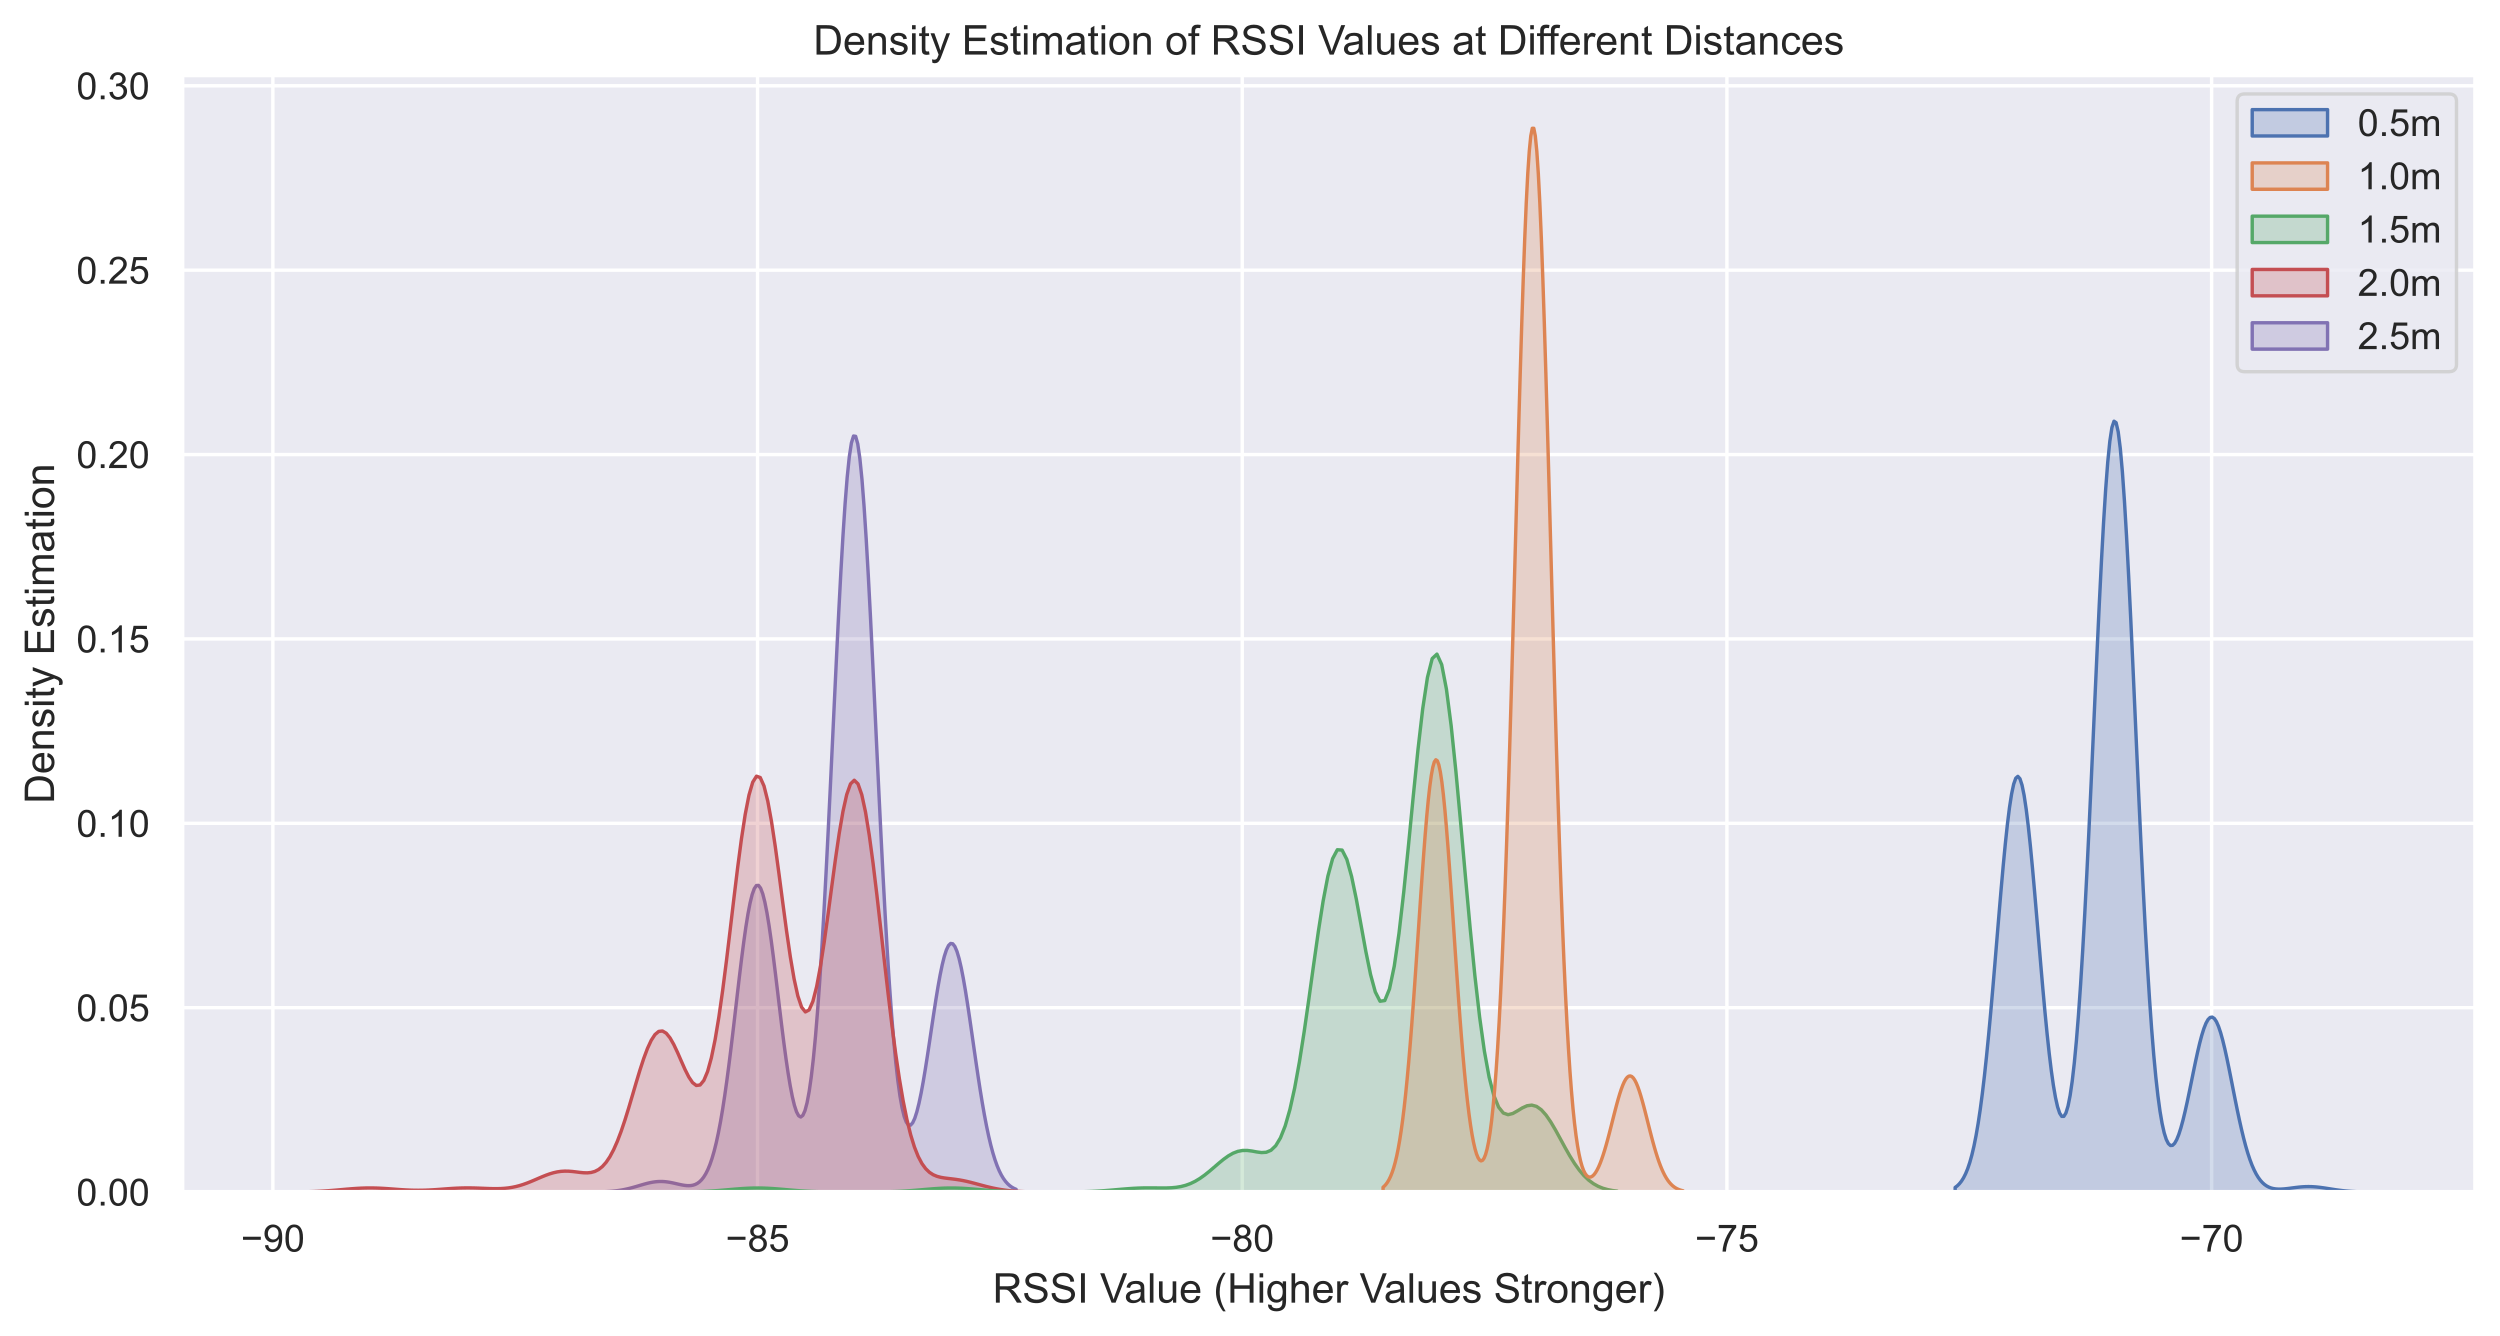 <?xml version="1.0" encoding="utf-8" standalone="no"?>
<!DOCTYPE svg PUBLIC "-//W3C//DTD SVG 1.1//EN"
  "http://www.w3.org/Graphics/SVG/1.1/DTD/svg11.dtd">
<!-- Created with matplotlib (https://matplotlib.org/) -->
<svg height="390.117pt" version="1.1" viewBox="0 0 730.022 390.117" width="730.022pt" xmlns="http://www.w3.org/2000/svg" xmlns:xlink="http://www.w3.org/1999/xlink">
 <defs>
  <style type="text/css">*{stroke-linecap:butt;stroke-linejoin:round;}</style>
 </defs>
 <g id="figure_1">
  <g id="patch_1">
   <path d="M 0 390.117 
L 730.022 390.117 
L 730.022 0 
L 0 0 
z
" style="fill:#ffffff;"/>
  </g>
  <g id="axes_1">
   <g id="patch_2">
    <path d="M 53.222 348.096 
L 722.822 348.096 
L 722.822 21.936 
L 53.222 21.936 
z
" style="fill:#eaeaf2;"/>
   </g>
   <g id="matplotlib.axis_1">
    <g id="xtick_1">
     <g id="line2d_1">
      <path clip-path="url(#p0191c03c42)" d="M 79.678 348.096 
L 79.678 21.936 
" style="fill:none;stroke:#ffffff;stroke-linecap:round;"/>
     </g>
     <g id="text_1">
      <!-- −90 -->
      <g style="fill:#262626;" transform="translate(70.349 365.469)scale(0.11 -0.11)">
       <defs>
        <path d="M 52.828 31.203 
L 5.562 31.203 
L 5.562 39.406 
L 52.828 39.406 
z
" id="ArialMT-8722"/>
        <path d="M 5.469 16.547 
L 13.922 17.328 
Q 14.984 11.375 18.016 8.688 
Q 21.047 6 25.781 6 
Q 29.828 6 32.875 7.859 
Q 35.938 9.719 37.891 12.812 
Q 39.844 15.922 41.156 21.188 
Q 42.484 26.469 42.484 31.938 
Q 42.484 32.516 42.438 33.688 
Q 39.797 29.5 35.234 26.875 
Q 30.672 24.266 25.344 24.266 
Q 16.453 24.266 10.297 30.703 
Q 4.156 37.156 4.156 47.703 
Q 4.156 58.594 10.578 65.234 
Q 17 71.875 26.656 71.875 
Q 33.641 71.875 39.422 68.109 
Q 45.219 64.359 48.219 57.391 
Q 51.219 50.438 51.219 37.25 
Q 51.219 23.531 48.234 15.406 
Q 45.266 7.281 39.375 3.031 
Q 33.5 -1.219 25.594 -1.219 
Q 17.188 -1.219 11.859 3.438 
Q 6.547 8.109 5.469 16.547 
z
M 41.453 48.141 
Q 41.453 55.719 37.422 60.156 
Q 33.406 64.594 27.734 64.594 
Q 21.875 64.594 17.531 59.812 
Q 13.188 55.031 13.188 47.406 
Q 13.188 40.578 17.312 36.297 
Q 21.438 32.031 27.484 32.031 
Q 33.594 32.031 37.516 36.297 
Q 41.453 40.578 41.453 48.141 
z
" id="ArialMT-57"/>
        <path d="M 4.156 35.297 
Q 4.156 48 6.766 55.734 
Q 9.375 63.484 14.516 67.672 
Q 19.672 71.875 27.484 71.875 
Q 33.25 71.875 37.594 69.547 
Q 41.938 67.234 44.766 62.859 
Q 47.609 58.5 49.219 52.219 
Q 50.828 45.953 50.828 35.297 
Q 50.828 22.703 48.234 14.969 
Q 45.656 7.234 40.5 3 
Q 35.359 -1.219 27.484 -1.219 
Q 17.141 -1.219 11.234 6.203 
Q 4.156 15.141 4.156 35.297 
z
M 13.188 35.297 
Q 13.188 17.672 17.312 11.828 
Q 21.438 6 27.484 6 
Q 33.547 6 37.672 11.859 
Q 41.797 17.719 41.797 35.297 
Q 41.797 52.984 37.672 58.781 
Q 33.547 64.594 27.391 64.594 
Q 21.344 64.594 17.719 59.469 
Q 13.188 52.938 13.188 35.297 
z
" id="ArialMT-48"/>
       </defs>
       <use xlink:href="#ArialMT-8722"/>
       <use x="58.398" xlink:href="#ArialMT-57"/>
       <use x="114.014" xlink:href="#ArialMT-48"/>
      </g>
     </g>
    </g>
    <g id="xtick_2">
     <g id="line2d_2">
      <path clip-path="url(#p0191c03c42)" d="M 221.21 348.096 
L 221.21 21.936 
" style="fill:none;stroke:#ffffff;stroke-linecap:round;"/>
     </g>
     <g id="text_2">
      <!-- −85 -->
      <g style="fill:#262626;" transform="translate(211.881 365.469)scale(0.11 -0.11)">
       <defs>
        <path d="M 17.672 38.812 
Q 12.203 40.828 9.562 44.531 
Q 6.938 48.25 6.938 53.422 
Q 6.938 61.234 12.547 66.547 
Q 18.172 71.875 27.484 71.875 
Q 36.859 71.875 42.578 66.422 
Q 48.297 60.984 48.297 53.172 
Q 48.297 48.188 45.672 44.5 
Q 43.062 40.828 37.75 38.812 
Q 44.344 36.672 47.781 31.875 
Q 51.219 27.094 51.219 20.453 
Q 51.219 11.281 44.719 5.031 
Q 38.234 -1.219 27.641 -1.219 
Q 17.047 -1.219 10.547 5.047 
Q 4.047 11.328 4.047 20.703 
Q 4.047 27.688 7.594 32.391 
Q 11.141 37.109 17.672 38.812 
z
M 15.922 53.719 
Q 15.922 48.641 19.188 45.406 
Q 22.469 42.188 27.688 42.188 
Q 32.766 42.188 36.016 45.375 
Q 39.266 48.578 39.266 53.219 
Q 39.266 58.062 35.906 61.359 
Q 32.562 64.656 27.594 64.656 
Q 22.562 64.656 19.234 61.422 
Q 15.922 58.203 15.922 53.719 
z
M 13.094 20.656 
Q 13.094 16.891 14.875 13.375 
Q 16.656 9.859 20.172 7.922 
Q 23.688 6 27.734 6 
Q 34.031 6 38.125 10.047 
Q 42.234 14.109 42.234 20.359 
Q 42.234 26.703 38.016 30.859 
Q 33.797 35.016 27.438 35.016 
Q 21.234 35.016 17.156 30.906 
Q 13.094 26.812 13.094 20.656 
z
" id="ArialMT-56"/>
        <path d="M 4.156 18.75 
L 13.375 19.531 
Q 14.406 12.797 18.141 9.391 
Q 21.875 6 27.156 6 
Q 33.5 6 37.891 10.781 
Q 42.281 15.578 42.281 23.484 
Q 42.281 31 38.062 35.344 
Q 33.844 39.703 27 39.703 
Q 22.75 39.703 19.328 37.766 
Q 15.922 35.844 13.969 32.766 
L 5.719 33.844 
L 12.641 70.609 
L 48.25 70.609 
L 48.25 62.203 
L 19.672 62.203 
L 15.828 42.969 
Q 22.266 47.469 29.344 47.469 
Q 38.719 47.469 45.156 40.969 
Q 51.609 34.469 51.609 24.266 
Q 51.609 14.547 45.953 7.469 
Q 39.062 -1.219 27.156 -1.219 
Q 17.391 -1.219 11.203 4.25 
Q 5.031 9.719 4.156 18.75 
z
" id="ArialMT-53"/>
       </defs>
       <use xlink:href="#ArialMT-8722"/>
       <use x="58.398" xlink:href="#ArialMT-56"/>
       <use x="114.014" xlink:href="#ArialMT-53"/>
      </g>
     </g>
    </g>
    <g id="xtick_3">
     <g id="line2d_3">
      <path clip-path="url(#p0191c03c42)" d="M 362.742 348.096 
L 362.742 21.936 
" style="fill:none;stroke:#ffffff;stroke-linecap:round;"/>
     </g>
     <g id="text_3">
      <!-- −80 -->
      <g style="fill:#262626;" transform="translate(353.413 365.469)scale(0.11 -0.11)">
       <use xlink:href="#ArialMT-8722"/>
       <use x="58.398" xlink:href="#ArialMT-56"/>
       <use x="114.014" xlink:href="#ArialMT-48"/>
      </g>
     </g>
    </g>
    <g id="xtick_4">
     <g id="line2d_4">
      <path clip-path="url(#p0191c03c42)" d="M 504.275 348.096 
L 504.275 21.936 
" style="fill:none;stroke:#ffffff;stroke-linecap:round;"/>
     </g>
     <g id="text_4">
      <!-- −75 -->
      <g style="fill:#262626;" transform="translate(494.945 365.469)scale(0.11 -0.11)">
       <defs>
        <path d="M 4.734 62.203 
L 4.734 70.656 
L 51.078 70.656 
L 51.078 63.812 
Q 44.234 56.547 37.516 44.484 
Q 30.812 32.422 27.156 19.672 
Q 24.516 10.688 23.781 0 
L 14.75 0 
Q 14.891 8.453 18.062 20.406 
Q 21.234 32.375 27.172 43.484 
Q 33.109 54.594 39.797 62.203 
z
" id="ArialMT-55"/>
       </defs>
       <use xlink:href="#ArialMT-8722"/>
       <use x="58.398" xlink:href="#ArialMT-55"/>
       <use x="114.014" xlink:href="#ArialMT-53"/>
      </g>
     </g>
    </g>
    <g id="xtick_5">
     <g id="line2d_5">
      <path clip-path="url(#p0191c03c42)" d="M 645.807 348.096 
L 645.807 21.936 
" style="fill:none;stroke:#ffffff;stroke-linecap:round;"/>
     </g>
     <g id="text_5">
      <!-- −70 -->
      <g style="fill:#262626;" transform="translate(636.477 365.469)scale(0.11 -0.11)">
       <use xlink:href="#ArialMT-8722"/>
       <use x="58.398" xlink:href="#ArialMT-55"/>
       <use x="114.014" xlink:href="#ArialMT-48"/>
      </g>
     </g>
    </g>
    <g id="text_6">
     <!-- RSSI Value (Higher Values Stronger) -->
     <g style="fill:#262626;" transform="translate(289.865 380.391)scale(0.12 -0.12)">
      <defs>
       <path d="M 7.859 0 
L 7.859 71.578 
L 39.594 71.578 
Q 49.172 71.578 54.141 69.641 
Q 59.125 67.719 62.109 62.828 
Q 65.094 57.953 65.094 52.047 
Q 65.094 44.438 60.156 39.203 
Q 55.219 33.984 44.922 32.562 
Q 48.688 30.766 50.641 29 
Q 54.781 25.203 58.5 19.484 
L 70.953 0 
L 59.031 0 
L 49.562 14.891 
Q 45.406 21.344 42.719 24.75 
Q 40.047 28.172 37.922 29.531 
Q 35.797 30.906 33.594 31.453 
Q 31.984 31.781 28.328 31.781 
L 17.328 31.781 
L 17.328 0 
z
M 17.328 39.984 
L 37.703 39.984 
Q 44.188 39.984 47.844 41.328 
Q 51.516 42.672 53.422 45.625 
Q 55.328 48.578 55.328 52.047 
Q 55.328 57.125 51.641 60.391 
Q 47.953 63.672 39.984 63.672 
L 17.328 63.672 
z
" id="ArialMT-82"/>
       <path d="M 4.5 23 
L 13.422 23.781 
Q 14.062 18.406 16.375 14.969 
Q 18.703 11.531 23.578 9.406 
Q 28.469 7.281 34.578 7.281 
Q 39.984 7.281 44.141 8.891 
Q 48.297 10.5 50.312 13.297 
Q 52.344 16.109 52.344 19.438 
Q 52.344 22.797 50.391 25.312 
Q 48.438 27.828 43.953 29.547 
Q 41.062 30.672 31.203 33.031 
Q 21.344 35.406 17.391 37.5 
Q 12.25 40.188 9.734 44.156 
Q 7.234 48.141 7.234 53.078 
Q 7.234 58.5 10.297 63.203 
Q 13.375 67.922 19.281 70.359 
Q 25.203 72.797 32.422 72.797 
Q 40.375 72.797 46.453 70.234 
Q 52.547 67.672 55.812 62.688 
Q 59.078 57.719 59.328 51.422 
L 50.25 50.734 
Q 49.516 57.516 45.281 60.984 
Q 41.062 64.453 32.812 64.453 
Q 24.219 64.453 20.281 61.297 
Q 16.359 58.156 16.359 53.719 
Q 16.359 49.859 19.141 47.359 
Q 21.875 44.875 33.422 42.266 
Q 44.969 39.656 49.266 37.703 
Q 55.516 34.812 58.484 30.391 
Q 61.469 25.984 61.469 20.219 
Q 61.469 14.5 58.203 9.438 
Q 54.938 4.391 48.797 1.578 
Q 42.672 -1.219 35.016 -1.219 
Q 25.297 -1.219 18.719 1.609 
Q 12.156 4.438 8.422 10.125 
Q 4.688 15.828 4.5 23 
z
" id="ArialMT-83"/>
       <path d="M 9.328 0 
L 9.328 71.578 
L 18.797 71.578 
L 18.797 0 
z
" id="ArialMT-73"/>
       <path id="ArialMT-32"/>
       <path d="M 28.172 0 
L 0.438 71.578 
L 10.688 71.578 
L 29.297 19.578 
Q 31.547 13.328 33.062 7.859 
Q 34.719 13.719 36.922 19.578 
L 56.25 71.578 
L 65.922 71.578 
L 37.891 0 
z
" id="ArialMT-86"/>
       <path d="M 40.438 6.391 
Q 35.547 2.25 31.031 0.531 
Q 26.516 -1.172 21.344 -1.172 
Q 12.797 -1.172 8.203 3 
Q 3.609 7.172 3.609 13.672 
Q 3.609 17.484 5.344 20.625 
Q 7.078 23.781 9.891 25.688 
Q 12.703 27.594 16.219 28.562 
Q 18.797 29.25 24.031 29.891 
Q 34.672 31.156 39.703 32.906 
Q 39.75 34.719 39.75 35.203 
Q 39.75 40.578 37.25 42.781 
Q 33.891 45.75 27.25 45.75 
Q 21.047 45.75 18.094 43.578 
Q 15.141 41.406 13.719 35.891 
L 5.125 37.062 
Q 6.297 42.578 8.984 45.969 
Q 11.672 49.359 16.75 51.188 
Q 21.828 53.031 28.516 53.031 
Q 35.156 53.031 39.297 51.469 
Q 43.453 49.906 45.406 47.531 
Q 47.359 45.172 48.141 41.547 
Q 48.578 39.312 48.578 33.453 
L 48.578 21.734 
Q 48.578 9.469 49.141 6.219 
Q 49.703 2.984 51.375 0 
L 42.188 0 
Q 40.828 2.734 40.438 6.391 
z
M 39.703 26.031 
Q 34.906 24.078 25.344 22.703 
Q 19.922 21.922 17.672 20.938 
Q 15.438 19.969 14.203 18.094 
Q 12.984 16.219 12.984 13.922 
Q 12.984 10.406 15.641 8.062 
Q 18.312 5.719 23.438 5.719 
Q 28.516 5.719 32.469 7.938 
Q 36.422 10.156 38.281 14.016 
Q 39.703 17 39.703 22.797 
z
" id="ArialMT-97"/>
       <path d="M 6.391 0 
L 6.391 71.578 
L 15.188 71.578 
L 15.188 0 
z
" id="ArialMT-108"/>
       <path d="M 40.578 0 
L 40.578 7.625 
Q 34.516 -1.172 24.125 -1.172 
Q 19.531 -1.172 15.547 0.578 
Q 11.578 2.344 9.641 5 
Q 7.719 7.672 6.938 11.531 
Q 6.391 14.109 6.391 19.734 
L 6.391 51.859 
L 15.188 51.859 
L 15.188 23.094 
Q 15.188 16.219 15.719 13.812 
Q 16.547 10.359 19.234 8.375 
Q 21.922 6.391 25.875 6.391 
Q 29.828 6.391 33.297 8.422 
Q 36.766 10.453 38.203 13.938 
Q 39.656 17.438 39.656 24.078 
L 39.656 51.859 
L 48.438 51.859 
L 48.438 0 
z
" id="ArialMT-117"/>
       <path d="M 42.094 16.703 
L 51.172 15.578 
Q 49.031 7.625 43.219 3.219 
Q 37.406 -1.172 28.375 -1.172 
Q 17 -1.172 10.328 5.828 
Q 3.656 12.844 3.656 25.484 
Q 3.656 38.578 10.391 45.797 
Q 17.141 53.031 27.875 53.031 
Q 38.281 53.031 44.875 45.953 
Q 51.469 38.875 51.469 26.031 
Q 51.469 25.25 51.422 23.688 
L 12.75 23.688 
Q 13.234 15.141 17.578 10.594 
Q 21.922 6.062 28.422 6.062 
Q 33.25 6.062 36.672 8.594 
Q 40.094 11.141 42.094 16.703 
z
M 13.234 30.906 
L 42.188 30.906 
Q 41.609 37.453 38.875 40.719 
Q 34.672 45.797 27.984 45.797 
Q 21.922 45.797 17.797 41.75 
Q 13.672 37.703 13.234 30.906 
z
" id="ArialMT-101"/>
       <path d="M 23.391 -21.047 
Q 16.109 -11.859 11.078 0.438 
Q 6.062 12.75 6.062 25.922 
Q 6.062 37.547 9.812 48.188 
Q 14.203 60.547 23.391 72.797 
L 29.688 72.797 
Q 23.781 62.641 21.875 58.297 
Q 18.891 51.562 17.188 44.234 
Q 15.094 35.109 15.094 25.875 
Q 15.094 2.391 29.688 -21.047 
z
" id="ArialMT-40"/>
       <path d="M 8.016 0 
L 8.016 71.578 
L 17.484 71.578 
L 17.484 42.188 
L 54.688 42.188 
L 54.688 71.578 
L 64.156 71.578 
L 64.156 0 
L 54.688 0 
L 54.688 33.734 
L 17.484 33.734 
L 17.484 0 
z
" id="ArialMT-72"/>
       <path d="M 6.641 61.469 
L 6.641 71.578 
L 15.438 71.578 
L 15.438 61.469 
z
M 6.641 0 
L 6.641 51.859 
L 15.438 51.859 
L 15.438 0 
z
" id="ArialMT-105"/>
       <path d="M 4.984 -4.297 
L 13.531 -5.562 
Q 14.062 -9.516 16.5 -11.328 
Q 19.781 -13.766 25.438 -13.766 
Q 31.547 -13.766 34.859 -11.328 
Q 38.188 -8.891 39.359 -4.5 
Q 40.047 -1.812 39.984 6.781 
Q 34.234 0 25.641 0 
Q 14.938 0 9.078 7.719 
Q 3.219 15.438 3.219 26.219 
Q 3.219 33.641 5.906 39.906 
Q 8.594 46.188 13.688 49.609 
Q 18.797 53.031 25.688 53.031 
Q 34.859 53.031 40.828 45.609 
L 40.828 51.859 
L 48.922 51.859 
L 48.922 7.031 
Q 48.922 -5.078 46.453 -10.125 
Q 44 -15.188 38.641 -18.109 
Q 33.297 -21.047 25.484 -21.047 
Q 16.219 -21.047 10.5 -16.875 
Q 4.781 -12.703 4.984 -4.297 
z
M 12.25 26.859 
Q 12.25 16.656 16.297 11.969 
Q 20.359 7.281 26.469 7.281 
Q 32.516 7.281 36.609 11.938 
Q 40.719 16.609 40.719 26.562 
Q 40.719 36.078 36.5 40.906 
Q 32.281 45.75 26.312 45.75 
Q 20.453 45.75 16.344 40.984 
Q 12.25 36.234 12.25 26.859 
z
" id="ArialMT-103"/>
       <path d="M 6.594 0 
L 6.594 71.578 
L 15.375 71.578 
L 15.375 45.906 
Q 21.531 53.031 30.906 53.031 
Q 36.672 53.031 40.922 50.75 
Q 45.172 48.484 47 44.484 
Q 48.828 40.484 48.828 32.859 
L 48.828 0 
L 40.047 0 
L 40.047 32.859 
Q 40.047 39.453 37.188 42.453 
Q 34.328 45.453 29.109 45.453 
Q 25.203 45.453 21.75 43.422 
Q 18.312 41.406 16.844 37.938 
Q 15.375 34.469 15.375 28.375 
L 15.375 0 
z
" id="ArialMT-104"/>
       <path d="M 6.5 0 
L 6.5 51.859 
L 14.406 51.859 
L 14.406 44 
Q 17.438 49.516 20 51.266 
Q 22.562 53.031 25.641 53.031 
Q 30.078 53.031 34.672 50.203 
L 31.641 42.047 
Q 28.422 43.953 25.203 43.953 
Q 22.312 43.953 20.016 42.219 
Q 17.719 40.484 16.75 37.406 
Q 15.281 32.719 15.281 27.156 
L 15.281 0 
z
" id="ArialMT-114"/>
       <path d="M 3.078 15.484 
L 11.766 16.844 
Q 12.5 11.625 15.844 8.844 
Q 19.188 6.062 25.203 6.062 
Q 31.25 6.062 34.172 8.516 
Q 37.109 10.984 37.109 14.312 
Q 37.109 17.281 34.516 19 
Q 32.719 20.172 25.531 21.969 
Q 15.875 24.422 12.141 26.203 
Q 8.406 27.984 6.469 31.125 
Q 4.547 34.281 4.547 38.094 
Q 4.547 41.547 6.125 44.5 
Q 7.719 47.469 10.453 49.422 
Q 12.5 50.922 16.031 51.969 
Q 19.578 53.031 23.641 53.031 
Q 29.734 53.031 34.344 51.266 
Q 38.969 49.516 41.156 46.5 
Q 43.359 43.5 44.188 38.484 
L 35.594 37.312 
Q 35.016 41.312 32.203 43.547 
Q 29.391 45.797 24.266 45.797 
Q 18.219 45.797 15.625 43.797 
Q 13.031 41.797 13.031 39.109 
Q 13.031 37.406 14.109 36.031 
Q 15.188 34.625 17.484 33.688 
Q 18.797 33.203 25.25 31.453 
Q 34.578 28.953 38.25 27.359 
Q 41.938 25.781 44.031 22.75 
Q 46.141 19.734 46.141 15.234 
Q 46.141 10.844 43.578 6.953 
Q 41.016 3.078 36.172 0.953 
Q 31.344 -1.172 25.25 -1.172 
Q 15.141 -1.172 9.844 3.031 
Q 4.547 7.234 3.078 15.484 
z
" id="ArialMT-115"/>
       <path d="M 25.781 7.859 
L 27.047 0.094 
Q 23.344 -0.688 20.406 -0.688 
Q 15.625 -0.688 12.984 0.828 
Q 10.359 2.344 9.281 4.812 
Q 8.203 7.281 8.203 15.188 
L 8.203 45.016 
L 1.766 45.016 
L 1.766 51.859 
L 8.203 51.859 
L 8.203 64.703 
L 16.938 69.969 
L 16.938 51.859 
L 25.781 51.859 
L 25.781 45.016 
L 16.938 45.016 
L 16.938 14.703 
Q 16.938 10.938 17.406 9.859 
Q 17.875 8.797 18.922 8.156 
Q 19.969 7.516 21.922 7.516 
Q 23.391 7.516 25.781 7.859 
z
" id="ArialMT-116"/>
       <path d="M 3.328 25.922 
Q 3.328 40.328 11.328 47.266 
Q 18.016 53.031 27.641 53.031 
Q 38.328 53.031 45.109 46.016 
Q 51.906 39.016 51.906 26.656 
Q 51.906 16.656 48.906 10.906 
Q 45.906 5.172 40.156 2 
Q 34.422 -1.172 27.641 -1.172 
Q 16.75 -1.172 10.031 5.812 
Q 3.328 12.797 3.328 25.922 
z
M 12.359 25.922 
Q 12.359 15.969 16.703 11.016 
Q 21.047 6.062 27.641 6.062 
Q 34.188 6.062 38.531 11.031 
Q 42.875 16.016 42.875 26.219 
Q 42.875 35.844 38.5 40.797 
Q 34.125 45.75 27.641 45.75 
Q 21.047 45.75 16.703 40.812 
Q 12.359 35.891 12.359 25.922 
z
" id="ArialMT-111"/>
       <path d="M 6.594 0 
L 6.594 51.859 
L 14.5 51.859 
L 14.5 44.484 
Q 20.219 53.031 31 53.031 
Q 35.688 53.031 39.625 51.344 
Q 43.562 49.656 45.516 46.922 
Q 47.469 44.188 48.25 40.438 
Q 48.734 37.984 48.734 31.891 
L 48.734 0 
L 39.938 0 
L 39.938 31.547 
Q 39.938 36.922 38.906 39.578 
Q 37.891 42.234 35.281 43.812 
Q 32.672 45.406 29.156 45.406 
Q 23.531 45.406 19.453 41.844 
Q 15.375 38.281 15.375 28.328 
L 15.375 0 
z
" id="ArialMT-110"/>
       <path d="M 12.359 -21.047 
L 6.062 -21.047 
Q 20.656 2.391 20.656 25.875 
Q 20.656 35.062 18.562 44.094 
Q 16.891 51.422 13.922 58.156 
Q 12.016 62.547 6.062 72.797 
L 12.359 72.797 
Q 21.531 60.547 25.922 48.188 
Q 29.688 37.547 29.688 25.922 
Q 29.688 12.75 24.625 0.438 
Q 19.578 -11.859 12.359 -21.047 
z
" id="ArialMT-41"/>
      </defs>
      <use xlink:href="#ArialMT-82"/>
      <use x="72.217" xlink:href="#ArialMT-83"/>
      <use x="138.916" xlink:href="#ArialMT-83"/>
      <use x="205.615" xlink:href="#ArialMT-73"/>
      <use x="233.398" xlink:href="#ArialMT-32"/>
      <use x="261.182" xlink:href="#ArialMT-86"/>
      <use x="320.506" xlink:href="#ArialMT-97"/>
      <use x="376.121" xlink:href="#ArialMT-108"/>
      <use x="398.338" xlink:href="#ArialMT-117"/>
      <use x="453.953" xlink:href="#ArialMT-101"/>
      <use x="509.568" xlink:href="#ArialMT-32"/>
      <use x="537.352" xlink:href="#ArialMT-40"/>
      <use x="570.652" xlink:href="#ArialMT-72"/>
      <use x="642.869" xlink:href="#ArialMT-105"/>
      <use x="665.086" xlink:href="#ArialMT-103"/>
      <use x="720.701" xlink:href="#ArialMT-104"/>
      <use x="776.316" xlink:href="#ArialMT-101"/>
      <use x="831.932" xlink:href="#ArialMT-114"/>
      <use x="865.232" xlink:href="#ArialMT-32"/>
      <use x="893.016" xlink:href="#ArialMT-86"/>
      <use x="952.34" xlink:href="#ArialMT-97"/>
      <use x="1007.955" xlink:href="#ArialMT-108"/>
      <use x="1030.172" xlink:href="#ArialMT-117"/>
      <use x="1085.787" xlink:href="#ArialMT-101"/>
      <use x="1141.402" xlink:href="#ArialMT-115"/>
      <use x="1191.402" xlink:href="#ArialMT-32"/>
      <use x="1219.186" xlink:href="#ArialMT-83"/>
      <use x="1285.885" xlink:href="#ArialMT-116"/>
      <use x="1313.668" xlink:href="#ArialMT-114"/>
      <use x="1346.969" xlink:href="#ArialMT-111"/>
      <use x="1402.584" xlink:href="#ArialMT-110"/>
      <use x="1458.199" xlink:href="#ArialMT-103"/>
      <use x="1513.814" xlink:href="#ArialMT-101"/>
      <use x="1569.43" xlink:href="#ArialMT-114"/>
      <use x="1602.73" xlink:href="#ArialMT-41"/>
     </g>
    </g>
   </g>
   <g id="matplotlib.axis_2">
    <g id="ytick_1">
     <g id="line2d_6">
      <path clip-path="url(#p0191c03c42)" d="M 53.222 348.096 
L 722.822 348.096 
" style="fill:none;stroke:#ffffff;stroke-linecap:round;"/>
     </g>
     <g id="text_7">
      <!-- 0.00 -->
      <g style="fill:#262626;" transform="translate(22.315 352.032)scale(0.11 -0.11)">
       <defs>
        <path d="M 9.078 0 
L 9.078 10.016 
L 19.094 10.016 
L 19.094 0 
z
" id="ArialMT-46"/>
       </defs>
       <use xlink:href="#ArialMT-48"/>
       <use x="55.615" xlink:href="#ArialMT-46"/>
       <use x="83.398" xlink:href="#ArialMT-48"/>
       <use x="139.014" xlink:href="#ArialMT-48"/>
      </g>
     </g>
    </g>
    <g id="ytick_2">
     <g id="line2d_7">
      <path clip-path="url(#p0191c03c42)" d="M 53.222 294.255 
L 722.822 294.255 
" style="fill:none;stroke:#ffffff;stroke-linecap:round;"/>
     </g>
     <g id="text_8">
      <!-- 0.05 -->
      <g style="fill:#262626;" transform="translate(22.315 298.192)scale(0.11 -0.11)">
       <use xlink:href="#ArialMT-48"/>
       <use x="55.615" xlink:href="#ArialMT-46"/>
       <use x="83.398" xlink:href="#ArialMT-48"/>
       <use x="139.014" xlink:href="#ArialMT-53"/>
      </g>
     </g>
    </g>
    <g id="ytick_3">
     <g id="line2d_8">
      <path clip-path="url(#p0191c03c42)" d="M 53.222 240.415 
L 722.822 240.415 
" style="fill:none;stroke:#ffffff;stroke-linecap:round;"/>
     </g>
     <g id="text_9">
      <!-- 0.10 -->
      <g style="fill:#262626;" transform="translate(22.315 244.352)scale(0.11 -0.11)">
       <defs>
        <path d="M 37.25 0 
L 28.469 0 
L 28.469 56 
Q 25.297 52.984 20.141 49.953 
Q 14.984 46.922 10.891 45.406 
L 10.891 53.906 
Q 18.266 57.375 23.781 62.297 
Q 29.297 67.234 31.594 71.875 
L 37.25 71.875 
z
" id="ArialMT-49"/>
       </defs>
       <use xlink:href="#ArialMT-48"/>
       <use x="55.615" xlink:href="#ArialMT-46"/>
       <use x="83.398" xlink:href="#ArialMT-49"/>
       <use x="139.014" xlink:href="#ArialMT-48"/>
      </g>
     </g>
    </g>
    <g id="ytick_4">
     <g id="line2d_9">
      <path clip-path="url(#p0191c03c42)" d="M 53.222 186.574 
L 722.822 186.574 
" style="fill:none;stroke:#ffffff;stroke-linecap:round;"/>
     </g>
     <g id="text_10">
      <!-- 0.15 -->
      <g style="fill:#262626;" transform="translate(22.315 190.511)scale(0.11 -0.11)">
       <use xlink:href="#ArialMT-48"/>
       <use x="55.615" xlink:href="#ArialMT-46"/>
       <use x="83.398" xlink:href="#ArialMT-49"/>
       <use x="139.014" xlink:href="#ArialMT-53"/>
      </g>
     </g>
    </g>
    <g id="ytick_5">
     <g id="line2d_10">
      <path clip-path="url(#p0191c03c42)" d="M 53.222 132.734 
L 722.822 132.734 
" style="fill:none;stroke:#ffffff;stroke-linecap:round;"/>
     </g>
     <g id="text_11">
      <!-- 0.20 -->
      <g style="fill:#262626;" transform="translate(22.315 136.671)scale(0.11 -0.11)">
       <defs>
        <path d="M 50.344 8.453 
L 50.344 0 
L 3.031 0 
Q 2.938 3.172 4.047 6.109 
Q 5.859 10.938 9.828 15.625 
Q 13.812 20.312 21.344 26.469 
Q 33.016 36.031 37.109 41.625 
Q 41.219 47.219 41.219 52.203 
Q 41.219 57.422 37.469 61 
Q 33.734 64.594 27.734 64.594 
Q 21.391 64.594 17.578 60.781 
Q 13.766 56.984 13.719 50.25 
L 4.688 51.172 
Q 5.609 61.281 11.656 66.578 
Q 17.719 71.875 27.938 71.875 
Q 38.234 71.875 44.234 66.156 
Q 50.25 60.453 50.25 52 
Q 50.25 47.703 48.484 43.547 
Q 46.734 39.406 42.656 34.812 
Q 38.578 30.219 29.109 22.219 
Q 21.188 15.578 18.938 13.203 
Q 16.703 10.844 15.234 8.453 
z
" id="ArialMT-50"/>
       </defs>
       <use xlink:href="#ArialMT-48"/>
       <use x="55.615" xlink:href="#ArialMT-46"/>
       <use x="83.398" xlink:href="#ArialMT-50"/>
       <use x="139.014" xlink:href="#ArialMT-48"/>
      </g>
     </g>
    </g>
    <g id="ytick_6">
     <g id="line2d_11">
      <path clip-path="url(#p0191c03c42)" d="M 53.222 78.894 
L 722.822 78.894 
" style="fill:none;stroke:#ffffff;stroke-linecap:round;"/>
     </g>
     <g id="text_12">
      <!-- 0.25 -->
      <g style="fill:#262626;" transform="translate(22.315 82.83)scale(0.11 -0.11)">
       <use xlink:href="#ArialMT-48"/>
       <use x="55.615" xlink:href="#ArialMT-46"/>
       <use x="83.398" xlink:href="#ArialMT-50"/>
       <use x="139.014" xlink:href="#ArialMT-53"/>
      </g>
     </g>
    </g>
    <g id="ytick_7">
     <g id="line2d_12">
      <path clip-path="url(#p0191c03c42)" d="M 53.222 25.053 
L 722.822 25.053 
" style="fill:none;stroke:#ffffff;stroke-linecap:round;"/>
     </g>
     <g id="text_13">
      <!-- 0.30 -->
      <g style="fill:#262626;" transform="translate(22.315 28.99)scale(0.11 -0.11)">
       <defs>
        <path d="M 4.203 18.891 
L 12.984 20.062 
Q 14.5 12.594 18.141 9.297 
Q 21.781 6 27 6 
Q 33.203 6 37.469 10.297 
Q 41.75 14.594 41.75 20.953 
Q 41.75 27 37.797 30.922 
Q 33.844 34.859 27.734 34.859 
Q 25.25 34.859 21.531 33.891 
L 22.516 41.609 
Q 23.391 41.5 23.922 41.5 
Q 29.547 41.5 34.031 44.422 
Q 38.531 47.359 38.531 53.469 
Q 38.531 58.297 35.25 61.469 
Q 31.984 64.656 26.812 64.656 
Q 21.688 64.656 18.266 61.422 
Q 14.844 58.203 13.875 51.766 
L 5.078 53.328 
Q 6.688 62.156 12.391 67.016 
Q 18.109 71.875 26.609 71.875 
Q 32.469 71.875 37.391 69.359 
Q 42.328 66.844 44.938 62.5 
Q 47.562 58.156 47.562 53.266 
Q 47.562 48.641 45.062 44.828 
Q 42.578 41.016 37.703 38.766 
Q 44.047 37.312 47.562 32.688 
Q 51.078 28.078 51.078 21.141 
Q 51.078 11.766 44.234 5.25 
Q 37.406 -1.266 26.953 -1.266 
Q 17.531 -1.266 11.297 4.344 
Q 5.078 9.969 4.203 18.891 
z
" id="ArialMT-51"/>
       </defs>
       <use xlink:href="#ArialMT-48"/>
       <use x="55.615" xlink:href="#ArialMT-46"/>
       <use x="83.398" xlink:href="#ArialMT-51"/>
       <use x="139.014" xlink:href="#ArialMT-48"/>
      </g>
     </g>
    </g>
    <g id="text_14">
     <!-- Density Estimation -->
     <g style="fill:#262626;" transform="translate(15.789 234.698)rotate(-90)scale(0.12 -0.12)">
      <defs>
       <path d="M 7.719 0 
L 7.719 71.578 
L 32.375 71.578 
Q 40.719 71.578 45.125 70.562 
Q 51.266 69.141 55.609 65.438 
Q 61.281 60.641 64.078 53.188 
Q 66.891 45.75 66.891 36.188 
Q 66.891 28.031 64.984 21.734 
Q 63.094 15.438 60.109 11.297 
Q 57.125 7.172 53.578 4.797 
Q 50.047 2.438 45.047 1.219 
Q 40.047 0 33.547 0 
z
M 17.188 8.453 
L 32.469 8.453 
Q 39.547 8.453 43.578 9.766 
Q 47.609 11.078 50 13.484 
Q 53.375 16.844 55.25 22.531 
Q 57.125 28.219 57.125 36.328 
Q 57.125 47.562 53.438 53.594 
Q 49.75 59.625 44.484 61.672 
Q 40.672 63.141 32.234 63.141 
L 17.188 63.141 
z
" id="ArialMT-68"/>
       <path d="M 6.203 -19.969 
L 5.219 -11.719 
Q 8.109 -12.5 10.25 -12.5 
Q 13.188 -12.5 14.938 -11.516 
Q 16.703 -10.547 17.828 -8.797 
Q 18.656 -7.469 20.516 -2.25 
Q 20.75 -1.516 21.297 -0.094 
L 1.609 51.859 
L 11.078 51.859 
L 21.875 21.828 
Q 23.969 16.109 25.641 9.812 
Q 27.156 15.875 29.25 21.625 
L 40.328 51.859 
L 49.125 51.859 
L 29.391 -0.875 
Q 26.219 -9.422 24.469 -12.641 
Q 22.125 -17 19.094 -19.016 
Q 16.062 -21.047 11.859 -21.047 
Q 9.328 -21.047 6.203 -19.969 
z
" id="ArialMT-121"/>
       <path d="M 7.906 0 
L 7.906 71.578 
L 59.672 71.578 
L 59.672 63.141 
L 17.391 63.141 
L 17.391 41.219 
L 56.984 41.219 
L 56.984 32.812 
L 17.391 32.812 
L 17.391 8.453 
L 61.328 8.453 
L 61.328 0 
z
" id="ArialMT-69"/>
       <path d="M 6.594 0 
L 6.594 51.859 
L 14.453 51.859 
L 14.453 44.578 
Q 16.891 48.391 20.938 50.703 
Q 25 53.031 30.172 53.031 
Q 35.938 53.031 39.625 50.641 
Q 43.312 48.25 44.828 43.953 
Q 50.984 53.031 60.844 53.031 
Q 68.562 53.031 72.703 48.75 
Q 76.859 44.484 76.859 35.594 
L 76.859 0 
L 68.109 0 
L 68.109 32.672 
Q 68.109 37.938 67.25 40.25 
Q 66.406 42.578 64.156 43.984 
Q 61.922 45.406 58.891 45.406 
Q 53.422 45.406 49.797 41.766 
Q 46.188 38.141 46.188 30.125 
L 46.188 0 
L 37.406 0 
L 37.406 33.688 
Q 37.406 39.547 35.25 42.469 
Q 33.109 45.406 28.219 45.406 
Q 24.516 45.406 21.359 43.453 
Q 18.219 41.5 16.797 37.734 
Q 15.375 33.984 15.375 26.906 
L 15.375 0 
z
" id="ArialMT-109"/>
      </defs>
      <use xlink:href="#ArialMT-68"/>
      <use x="72.217" xlink:href="#ArialMT-101"/>
      <use x="127.832" xlink:href="#ArialMT-110"/>
      <use x="183.447" xlink:href="#ArialMT-115"/>
      <use x="233.447" xlink:href="#ArialMT-105"/>
      <use x="255.664" xlink:href="#ArialMT-116"/>
      <use x="283.447" xlink:href="#ArialMT-121"/>
      <use x="333.447" xlink:href="#ArialMT-32"/>
      <use x="361.23" xlink:href="#ArialMT-69"/>
      <use x="427.93" xlink:href="#ArialMT-115"/>
      <use x="477.93" xlink:href="#ArialMT-116"/>
      <use x="505.713" xlink:href="#ArialMT-105"/>
      <use x="527.93" xlink:href="#ArialMT-109"/>
      <use x="611.23" xlink:href="#ArialMT-97"/>
      <use x="666.846" xlink:href="#ArialMT-116"/>
      <use x="694.629" xlink:href="#ArialMT-105"/>
      <use x="716.846" xlink:href="#ArialMT-111"/>
      <use x="772.461" xlink:href="#ArialMT-110"/>
     </g>
    </g>
   </g>
   <g id="PolyCollection_1">
    <defs>
     <path d="M 174.019 -42.055 
L 174.019 -42.021 
L 174.635 -42.021 
L 175.252 -42.021 
L 175.868 -42.021 
L 176.485 -42.021 
L 177.101 -42.021 
L 177.718 -42.021 
L 178.334 -42.021 
L 178.951 -42.021 
L 179.568 -42.021 
L 180.184 -42.021 
L 180.801 -42.021 
L 181.417 -42.021 
L 182.034 -42.021 
L 182.65 -42.021 
L 183.267 -42.021 
L 183.883 -42.021 
L 184.5 -42.021 
L 185.116 -42.021 
L 185.733 -42.021 
L 186.349 -42.021 
L 186.966 -42.021 
L 187.582 -42.021 
L 188.199 -42.021 
L 188.815 -42.021 
L 189.432 -42.021 
L 190.049 -42.021 
L 190.665 -42.021 
L 191.282 -42.021 
L 191.898 -42.021 
L 192.515 -42.021 
L 193.131 -42.021 
L 193.748 -42.021 
L 194.364 -42.021 
L 194.981 -42.021 
L 195.597 -42.021 
L 196.214 -42.021 
L 196.83 -42.021 
L 197.447 -42.021 
L 198.063 -42.021 
L 198.68 -42.021 
L 199.297 -42.021 
L 199.913 -42.021 
L 200.53 -42.021 
L 201.146 -42.021 
L 201.763 -42.021 
L 202.379 -42.021 
L 202.996 -42.021 
L 203.612 -42.021 
L 204.229 -42.021 
L 204.845 -42.021 
L 205.462 -42.021 
L 206.078 -42.021 
L 206.695 -42.021 
L 207.311 -42.021 
L 207.928 -42.021 
L 208.544 -42.021 
L 209.161 -42.021 
L 209.778 -42.021 
L 210.394 -42.021 
L 211.011 -42.021 
L 211.627 -42.021 
L 212.244 -42.021 
L 212.86 -42.021 
L 213.477 -42.021 
L 214.093 -42.021 
L 214.71 -42.021 
L 215.326 -42.021 
L 215.943 -42.021 
L 216.559 -42.021 
L 217.176 -42.021 
L 217.792 -42.021 
L 218.409 -42.021 
L 219.025 -42.021 
L 219.642 -42.021 
L 220.259 -42.021 
L 220.875 -42.021 
L 221.492 -42.021 
L 222.108 -42.021 
L 222.725 -42.021 
L 223.341 -42.021 
L 223.958 -42.021 
L 224.574 -42.021 
L 225.191 -42.021 
L 225.807 -42.021 
L 226.424 -42.021 
L 227.04 -42.021 
L 227.657 -42.021 
L 228.273 -42.021 
L 228.89 -42.021 
L 229.507 -42.021 
L 230.123 -42.021 
L 230.74 -42.021 
L 231.356 -42.021 
L 231.973 -42.021 
L 232.589 -42.021 
L 233.206 -42.021 
L 233.822 -42.021 
L 234.439 -42.021 
L 235.055 -42.021 
L 235.672 -42.021 
L 236.288 -42.021 
L 236.905 -42.021 
L 237.521 -42.021 
L 238.138 -42.021 
L 238.754 -42.021 
L 239.371 -42.021 
L 239.988 -42.021 
L 240.604 -42.021 
L 241.221 -42.021 
L 241.837 -42.021 
L 242.454 -42.021 
L 243.07 -42.021 
L 243.687 -42.021 
L 244.303 -42.021 
L 244.92 -42.021 
L 245.536 -42.021 
L 246.153 -42.021 
L 246.769 -42.021 
L 247.386 -42.021 
L 248.002 -42.021 
L 248.619 -42.021 
L 249.236 -42.021 
L 249.852 -42.021 
L 250.469 -42.021 
L 251.085 -42.021 
L 251.702 -42.021 
L 252.318 -42.021 
L 252.935 -42.021 
L 253.551 -42.021 
L 254.168 -42.021 
L 254.784 -42.021 
L 255.401 -42.021 
L 256.017 -42.021 
L 256.634 -42.021 
L 257.25 -42.021 
L 257.867 -42.021 
L 258.483 -42.021 
L 259.1 -42.021 
L 259.717 -42.021 
L 260.333 -42.021 
L 260.95 -42.021 
L 261.566 -42.021 
L 262.183 -42.021 
L 262.799 -42.021 
L 263.416 -42.021 
L 264.032 -42.021 
L 264.649 -42.021 
L 265.265 -42.021 
L 265.882 -42.021 
L 266.498 -42.021 
L 267.115 -42.021 
L 267.731 -42.021 
L 268.348 -42.021 
L 268.965 -42.021 
L 269.581 -42.021 
L 270.198 -42.021 
L 270.814 -42.021 
L 271.431 -42.021 
L 272.047 -42.021 
L 272.664 -42.021 
L 273.28 -42.021 
L 273.897 -42.021 
L 274.513 -42.021 
L 275.13 -42.021 
L 275.746 -42.021 
L 276.363 -42.021 
L 276.979 -42.021 
L 277.596 -42.021 
L 278.212 -42.021 
L 278.829 -42.021 
L 279.446 -42.021 
L 280.062 -42.021 
L 280.679 -42.021 
L 281.295 -42.021 
L 281.912 -42.021 
L 282.528 -42.021 
L 283.145 -42.021 
L 283.761 -42.021 
L 284.378 -42.021 
L 284.994 -42.021 
L 285.611 -42.021 
L 286.227 -42.021 
L 286.844 -42.021 
L 287.46 -42.021 
L 288.077 -42.021 
L 288.693 -42.021 
L 289.31 -42.021 
L 289.927 -42.021 
L 290.543 -42.021 
L 291.16 -42.021 
L 291.776 -42.021 
L 292.393 -42.021 
L 293.009 -42.021 
L 293.626 -42.021 
L 294.242 -42.021 
L 294.859 -42.021 
L 295.475 -42.021 
L 296.092 -42.021 
L 296.708 -42.021 
L 296.708 -42.828 
L 296.708 -42.828 
L 296.092 -43.098 
L 295.475 -43.446 
L 294.859 -43.887 
L 294.242 -44.441 
L 293.626 -45.131 
L 293.009 -45.979 
L 292.393 -47.009 
L 291.776 -48.249 
L 291.16 -49.721 
L 290.543 -51.452 
L 289.927 -53.46 
L 289.31 -55.765 
L 288.693 -58.375 
L 288.077 -61.296 
L 287.46 -64.522 
L 286.844 -68.036 
L 286.227 -71.813 
L 285.611 -75.812 
L 284.994 -79.982 
L 284.378 -84.259 
L 283.761 -88.57 
L 283.145 -92.831 
L 282.528 -96.952 
L 281.912 -100.842 
L 281.295 -104.405 
L 280.679 -107.553 
L 280.062 -110.202 
L 279.446 -112.282 
L 278.829 -113.735 
L 278.212 -114.52 
L 277.596 -114.615 
L 276.979 -114.019 
L 276.363 -112.749 
L 275.746 -110.842 
L 275.13 -108.355 
L 274.513 -105.358 
L 273.897 -101.935 
L 273.28 -98.178 
L 272.664 -94.187 
L 272.047 -90.063 
L 271.431 -85.908 
L 270.814 -81.82 
L 270.198 -77.895 
L 269.581 -74.219 
L 268.965 -70.875 
L 268.348 -67.937 
L 267.731 -65.475 
L 267.115 -63.552 
L 266.498 -62.23 
L 265.882 -61.567 
L 265.265 -61.619 
L 264.649 -62.443 
L 264.032 -64.093 
L 263.416 -66.624 
L 262.799 -70.088 
L 262.183 -74.531 
L 261.566 -79.991 
L 260.95 -86.494 
L 260.333 -94.051 
L 259.717 -102.649 
L 259.1 -112.254 
L 258.483 -122.797 
L 257.867 -134.181 
L 257.25 -146.272 
L 256.634 -158.899 
L 256.017 -171.86 
L 255.401 -184.921 
L 254.784 -197.821 
L 254.168 -210.283 
L 253.551 -222.021 
L 252.935 -232.748 
L 252.318 -242.192 
L 251.702 -250.101 
L 251.085 -256.262 
L 250.469 -260.5 
L 249.852 -262.698 
L 249.236 -262.791 
L 248.619 -260.777 
L 248.002 -256.713 
L 247.386 -250.716 
L 246.769 -242.953 
L 246.153 -233.637 
L 245.536 -223.015 
L 244.92 -211.359 
L 244.303 -198.954 
L 243.687 -186.09 
L 243.07 -173.045 
L 242.454 -160.081 
L 241.837 -147.438 
L 241.221 -135.323 
L 240.604 -123.91 
L 239.988 -113.339 
L 239.371 -103.716 
L 238.754 -95.112 
L 238.138 -87.571 
L 237.521 -81.111 
L 236.905 -75.728 
L 236.288 -71.403 
L 235.672 -68.104 
L 235.055 -65.792 
L 234.439 -64.422 
L 233.822 -63.944 
L 233.206 -64.309 
L 232.589 -65.463 
L 231.973 -67.354 
L 231.356 -69.922 
L 230.74 -73.106 
L 230.123 -76.839 
L 229.507 -81.045 
L 228.89 -85.638 
L 228.273 -90.527 
L 227.657 -95.608 
L 227.04 -100.769 
L 226.424 -105.893 
L 225.807 -110.857 
L 225.191 -115.537 
L 224.574 -119.811 
L 223.958 -123.567 
L 223.341 -126.699 
L 222.725 -129.12 
L 222.108 -130.761 
L 221.492 -131.572 
L 220.875 -131.531 
L 220.259 -130.637 
L 219.642 -128.915 
L 219.025 -126.414 
L 218.409 -123.203 
L 217.792 -119.369 
L 217.176 -115.013 
L 216.559 -110.245 
L 215.943 -105.18 
L 215.326 -99.934 
L 214.71 -94.618 
L 214.093 -89.335 
L 213.477 -84.178 
L 212.86 -79.227 
L 212.244 -74.548 
L 211.627 -70.191 
L 211.011 -66.19 
L 210.394 -62.568 
L 209.778 -59.333 
L 209.161 -56.482 
L 208.544 -54.003 
L 207.928 -51.877 
L 207.311 -50.079 
L 206.695 -48.581 
L 206.078 -47.353 
L 205.462 -46.365 
L 204.845 -45.587 
L 204.229 -44.99 
L 203.612 -44.549 
L 202.996 -44.239 
L 202.379 -44.038 
L 201.763 -43.928 
L 201.146 -43.89 
L 200.53 -43.911 
L 199.913 -43.977 
L 199.297 -44.076 
L 198.68 -44.198 
L 198.063 -44.334 
L 197.447 -44.475 
L 196.83 -44.615 
L 196.214 -44.747 
L 195.597 -44.864 
L 194.981 -44.963 
L 194.364 -45.04 
L 193.748 -45.091 
L 193.131 -45.114 
L 192.515 -45.109 
L 191.898 -45.074 
L 191.282 -45.012 
L 190.665 -44.923 
L 190.049 -44.81 
L 189.432 -44.676 
L 188.815 -44.524 
L 188.199 -44.359 
L 187.582 -44.183 
L 186.966 -44.002 
L 186.349 -43.818 
L 185.733 -43.636 
L 185.116 -43.459 
L 184.5 -43.289 
L 183.883 -43.128 
L 183.267 -42.979 
L 182.65 -42.841 
L 182.034 -42.717 
L 181.417 -42.606 
L 180.801 -42.508 
L 180.184 -42.422 
L 179.568 -42.349 
L 178.951 -42.286 
L 178.334 -42.233 
L 177.718 -42.19 
L 177.101 -42.153 
L 176.485 -42.124 
L 175.868 -42.1 
L 175.252 -42.082 
L 174.635 -42.067 
L 174.019 -42.055 
z
" id="md4b597a35f" style="stroke:#8172b3;"/>
    </defs>
    <g clip-path="url(#p0191c03c42)">
     <use style="fill:#8172b3;fill-opacity:0.25;stroke:#8172b3;" x="0" xlink:href="#md4b597a35f" y="390.117"/>
    </g>
   </g>
   <g id="PolyCollection_2">
    <defs>
     <path d="M 83.658 -42.034 
L 83.658 -42.021 
L 84.756 -42.021 
L 85.854 -42.021 
L 86.952 -42.021 
L 88.05 -42.021 
L 89.148 -42.021 
L 90.246 -42.021 
L 91.344 -42.021 
L 92.442 -42.021 
L 93.54 -42.021 
L 94.638 -42.021 
L 95.736 -42.021 
L 96.834 -42.021 
L 97.932 -42.021 
L 99.03 -42.021 
L 100.128 -42.021 
L 101.226 -42.021 
L 102.323 -42.021 
L 103.421 -42.021 
L 104.519 -42.021 
L 105.617 -42.021 
L 106.715 -42.021 
L 107.813 -42.021 
L 108.911 -42.021 
L 110.009 -42.021 
L 111.107 -42.021 
L 112.205 -42.021 
L 113.303 -42.021 
L 114.401 -42.021 
L 115.499 -42.021 
L 116.597 -42.021 
L 117.695 -42.021 
L 118.793 -42.021 
L 119.891 -42.021 
L 120.989 -42.021 
L 122.086 -42.021 
L 123.184 -42.021 
L 124.282 -42.021 
L 125.38 -42.021 
L 126.478 -42.021 
L 127.576 -42.021 
L 128.674 -42.021 
L 129.772 -42.021 
L 130.87 -42.021 
L 131.968 -42.021 
L 133.066 -42.021 
L 134.164 -42.021 
L 135.262 -42.021 
L 136.36 -42.021 
L 137.458 -42.021 
L 138.556 -42.021 
L 139.654 -42.021 
L 140.752 -42.021 
L 141.849 -42.021 
L 142.947 -42.021 
L 144.045 -42.021 
L 145.143 -42.021 
L 146.241 -42.021 
L 147.339 -42.021 
L 148.437 -42.021 
L 149.535 -42.021 
L 150.633 -42.021 
L 151.731 -42.021 
L 152.829 -42.021 
L 153.927 -42.021 
L 155.025 -42.021 
L 156.123 -42.021 
L 157.221 -42.021 
L 158.319 -42.021 
L 159.417 -42.021 
L 160.515 -42.021 
L 161.612 -42.021 
L 162.71 -42.021 
L 163.808 -42.021 
L 164.906 -42.021 
L 166.004 -42.021 
L 167.102 -42.021 
L 168.2 -42.021 
L 169.298 -42.021 
L 170.396 -42.021 
L 171.494 -42.021 
L 172.592 -42.021 
L 173.69 -42.021 
L 174.788 -42.021 
L 175.886 -42.021 
L 176.984 -42.021 
L 178.082 -42.021 
L 179.18 -42.021 
L 180.278 -42.021 
L 181.376 -42.021 
L 182.473 -42.021 
L 183.571 -42.021 
L 184.669 -42.021 
L 185.767 -42.021 
L 186.865 -42.021 
L 187.963 -42.021 
L 189.061 -42.021 
L 190.159 -42.021 
L 191.257 -42.021 
L 192.355 -42.021 
L 193.453 -42.021 
L 194.551 -42.021 
L 195.649 -42.021 
L 196.747 -42.021 
L 197.845 -42.021 
L 198.943 -42.021 
L 200.041 -42.021 
L 201.139 -42.021 
L 202.236 -42.021 
L 203.334 -42.021 
L 204.432 -42.021 
L 205.53 -42.021 
L 206.628 -42.021 
L 207.726 -42.021 
L 208.824 -42.021 
L 209.922 -42.021 
L 211.02 -42.021 
L 212.118 -42.021 
L 213.216 -42.021 
L 214.314 -42.021 
L 215.412 -42.021 
L 216.51 -42.021 
L 217.608 -42.021 
L 218.706 -42.021 
L 219.804 -42.021 
L 220.902 -42.021 
L 221.999 -42.021 
L 223.097 -42.021 
L 224.195 -42.021 
L 225.293 -42.021 
L 226.391 -42.021 
L 227.489 -42.021 
L 228.587 -42.021 
L 229.685 -42.021 
L 230.783 -42.021 
L 231.881 -42.021 
L 232.979 -42.021 
L 234.077 -42.021 
L 235.175 -42.021 
L 236.273 -42.021 
L 237.371 -42.021 
L 238.469 -42.021 
L 239.567 -42.021 
L 240.665 -42.021 
L 241.762 -42.021 
L 242.86 -42.021 
L 243.958 -42.021 
L 245.056 -42.021 
L 246.154 -42.021 
L 247.252 -42.021 
L 248.35 -42.021 
L 249.448 -42.021 
L 250.546 -42.021 
L 251.644 -42.021 
L 252.742 -42.021 
L 253.84 -42.021 
L 254.938 -42.021 
L 256.036 -42.021 
L 257.134 -42.021 
L 258.232 -42.021 
L 259.33 -42.021 
L 260.428 -42.021 
L 261.525 -42.021 
L 262.623 -42.021 
L 263.721 -42.021 
L 264.819 -42.021 
L 265.917 -42.021 
L 267.015 -42.021 
L 268.113 -42.021 
L 269.211 -42.021 
L 270.309 -42.021 
L 271.407 -42.021 
L 272.505 -42.021 
L 273.603 -42.021 
L 274.701 -42.021 
L 275.799 -42.021 
L 276.897 -42.021 
L 277.995 -42.021 
L 279.093 -42.021 
L 280.191 -42.021 
L 281.288 -42.021 
L 282.386 -42.021 
L 283.484 -42.021 
L 284.582 -42.021 
L 285.68 -42.021 
L 286.778 -42.021 
L 287.876 -42.021 
L 288.974 -42.021 
L 290.072 -42.021 
L 291.17 -42.021 
L 292.268 -42.021 
L 293.366 -42.021 
L 294.464 -42.021 
L 295.562 -42.021 
L 296.66 -42.021 
L 297.758 -42.021 
L 298.856 -42.021 
L 299.954 -42.021 
L 301.052 -42.021 
L 302.149 -42.021 
L 302.149 -42.061 
L 302.149 -42.061 
L 301.052 -42.081 
L 299.954 -42.108 
L 298.856 -42.146 
L 297.758 -42.196 
L 296.66 -42.263 
L 295.562 -42.35 
L 294.464 -42.459 
L 293.366 -42.594 
L 292.268 -42.758 
L 291.17 -42.95 
L 290.072 -43.172 
L 288.974 -43.42 
L 287.876 -43.692 
L 286.778 -43.98 
L 285.68 -44.278 
L 284.582 -44.574 
L 283.484 -44.86 
L 282.386 -45.126 
L 281.288 -45.362 
L 280.191 -45.564 
L 279.093 -45.731 
L 277.995 -45.871 
L 276.897 -45.998 
L 275.799 -46.138 
L 274.701 -46.328 
L 273.603 -46.62 
L 272.505 -47.081 
L 271.407 -47.79 
L 270.309 -48.844 
L 269.211 -50.351 
L 268.113 -52.427 
L 267.015 -55.193 
L 265.917 -58.761 
L 264.819 -63.233 
L 263.721 -68.68 
L 262.623 -75.132 
L 261.525 -82.569 
L 260.428 -90.903 
L 259.33 -99.975 
L 258.232 -109.555 
L 257.134 -119.339 
L 256.036 -128.971 
L 254.938 -138.053 
L 253.84 -146.179 
L 252.742 -152.96 
L 251.644 -158.058 
L 250.546 -161.215 
L 249.448 -162.276 
L 248.35 -161.207 
L 247.252 -158.102 
L 246.154 -153.176 
L 245.056 -146.752 
L 243.958 -139.239 
L 242.86 -131.106 
L 241.762 -122.845 
L 240.665 -114.948 
L 239.567 -107.873 
L 238.469 -102.022 
L 237.371 -97.723 
L 236.273 -95.213 
L 235.175 -94.629 
L 234.077 -96.008 
L 232.979 -99.278 
L 231.881 -104.266 
L 230.783 -110.702 
L 229.685 -118.229 
L 228.587 -126.422 
L 227.489 -134.806 
L 226.391 -142.883 
L 225.293 -150.164 
L 224.195 -156.195 
L 223.097 -160.593 
L 221.999 -163.071 
L 220.902 -163.46 
L 219.804 -161.717 
L 218.706 -157.929 
L 217.608 -152.306 
L 216.51 -145.155 
L 215.412 -136.863 
L 214.314 -127.859 
L 213.216 -118.585 
L 212.118 -109.468 
L 211.02 -100.89 
L 209.922 -93.174 
L 208.824 -86.564 
L 207.726 -81.226 
L 206.628 -77.244 
L 205.53 -74.623 
L 204.432 -73.298 
L 203.334 -73.146 
L 202.236 -73.99 
L 201.139 -75.62 
L 200.041 -77.797 
L 198.943 -80.271 
L 197.845 -82.791 
L 196.747 -85.121 
L 195.649 -87.05 
L 194.551 -88.405 
L 193.453 -89.058 
L 192.355 -88.935 
L 191.257 -88.013 
L 190.159 -86.325 
L 189.061 -83.949 
L 187.963 -81.004 
L 186.865 -77.632 
L 185.767 -73.992 
L 184.669 -70.244 
L 183.571 -66.539 
L 182.473 -63.007 
L 181.376 -59.757 
L 180.278 -56.866 
L 179.18 -54.383 
L 178.082 -52.328 
L 176.984 -50.698 
L 175.886 -49.469 
L 174.788 -48.602 
L 173.69 -48.044 
L 172.592 -47.741 
L 171.494 -47.632 
L 170.396 -47.66 
L 169.298 -47.768 
L 168.2 -47.908 
L 167.102 -48.037 
L 166.004 -48.122 
L 164.906 -48.138 
L 163.808 -48.07 
L 162.71 -47.911 
L 161.612 -47.663 
L 160.515 -47.335 
L 159.417 -46.942 
L 158.319 -46.501 
L 157.221 -46.033 
L 156.123 -45.557 
L 155.025 -45.093 
L 153.927 -44.658 
L 152.829 -44.264 
L 151.731 -43.92 
L 150.633 -43.634 
L 149.535 -43.406 
L 148.437 -43.235 
L 147.339 -43.118 
L 146.241 -43.049 
L 145.143 -43.02 
L 144.045 -43.022 
L 142.947 -43.048 
L 141.849 -43.087 
L 140.752 -43.132 
L 139.654 -43.175 
L 138.556 -43.21 
L 137.458 -43.232 
L 136.36 -43.237 
L 135.262 -43.224 
L 134.164 -43.192 
L 133.066 -43.143 
L 131.968 -43.079 
L 130.87 -43.004 
L 129.772 -42.923 
L 128.674 -42.839 
L 127.576 -42.759 
L 126.478 -42.687 
L 125.38 -42.626 
L 124.282 -42.581 
L 123.184 -42.553 
L 122.086 -42.544 
L 120.989 -42.555 
L 119.891 -42.585 
L 118.793 -42.632 
L 117.695 -42.693 
L 116.597 -42.766 
L 115.499 -42.847 
L 114.401 -42.93 
L 113.303 -43.01 
L 112.205 -43.083 
L 111.107 -43.145 
L 110.009 -43.19 
L 108.911 -43.217 
L 107.813 -43.223 
L 106.715 -43.208 
L 105.617 -43.172 
L 104.519 -43.117 
L 103.421 -43.045 
L 102.323 -42.961 
L 101.226 -42.869 
L 100.128 -42.771 
L 99.03 -42.673 
L 97.932 -42.577 
L 96.834 -42.487 
L 95.736 -42.404 
L 94.638 -42.331 
L 93.54 -42.267 
L 92.442 -42.212 
L 91.344 -42.167 
L 90.246 -42.131 
L 89.148 -42.102 
L 88.05 -42.08 
L 86.952 -42.063 
L 85.854 -42.05 
L 84.756 -42.041 
L 83.658 -42.034 
z
" id="m52a3b98e03" style="stroke:#c44e52;"/>
    </defs>
    <g clip-path="url(#p0191c03c42)">
     <use style="fill:#c44e52;fill-opacity:0.25;stroke:#c44e52;" x="0" xlink:href="#m52a3b98e03" y="390.117"/>
    </g>
   </g>
   <g id="PolyCollection_3">
    <defs>
     <path d="M 196.651 -42.034 
L 196.651 -42.021 
L 198.036 -42.021 
L 199.42 -42.021 
L 200.805 -42.021 
L 202.19 -42.021 
L 203.575 -42.021 
L 204.96 -42.021 
L 206.344 -42.021 
L 207.729 -42.021 
L 209.114 -42.021 
L 210.499 -42.021 
L 211.883 -42.021 
L 213.268 -42.021 
L 214.653 -42.021 
L 216.038 -42.021 
L 217.422 -42.021 
L 218.807 -42.021 
L 220.192 -42.021 
L 221.577 -42.021 
L 222.962 -42.021 
L 224.346 -42.021 
L 225.731 -42.021 
L 227.116 -42.021 
L 228.501 -42.021 
L 229.885 -42.021 
L 231.27 -42.021 
L 232.655 -42.021 
L 234.04 -42.021 
L 235.425 -42.021 
L 236.809 -42.021 
L 238.194 -42.021 
L 239.579 -42.021 
L 240.964 -42.021 
L 242.348 -42.021 
L 243.733 -42.021 
L 245.118 -42.021 
L 246.503 -42.021 
L 247.888 -42.021 
L 249.272 -42.021 
L 250.657 -42.021 
L 252.042 -42.021 
L 253.427 -42.021 
L 254.811 -42.021 
L 256.196 -42.021 
L 257.581 -42.021 
L 258.966 -42.021 
L 260.351 -42.021 
L 261.735 -42.021 
L 263.12 -42.021 
L 264.505 -42.021 
L 265.89 -42.021 
L 267.274 -42.021 
L 268.659 -42.021 
L 270.044 -42.021 
L 271.429 -42.021 
L 272.814 -42.021 
L 274.198 -42.021 
L 275.583 -42.021 
L 276.968 -42.021 
L 278.353 -42.021 
L 279.737 -42.021 
L 281.122 -42.021 
L 282.507 -42.021 
L 283.892 -42.021 
L 285.277 -42.021 
L 286.661 -42.021 
L 288.046 -42.021 
L 289.431 -42.021 
L 290.816 -42.021 
L 292.2 -42.021 
L 293.585 -42.021 
L 294.97 -42.021 
L 296.355 -42.021 
L 297.739 -42.021 
L 299.124 -42.021 
L 300.509 -42.021 
L 301.894 -42.021 
L 303.279 -42.021 
L 304.663 -42.021 
L 306.048 -42.021 
L 307.433 -42.021 
L 308.818 -42.021 
L 310.202 -42.021 
L 311.587 -42.021 
L 312.972 -42.021 
L 314.357 -42.021 
L 315.742 -42.021 
L 317.126 -42.021 
L 318.511 -42.021 
L 319.896 -42.021 
L 321.281 -42.021 
L 322.665 -42.021 
L 324.05 -42.021 
L 325.435 -42.021 
L 326.82 -42.021 
L 328.205 -42.021 
L 329.589 -42.021 
L 330.974 -42.021 
L 332.359 -42.021 
L 333.744 -42.021 
L 335.128 -42.021 
L 336.513 -42.021 
L 337.898 -42.021 
L 339.283 -42.021 
L 340.668 -42.021 
L 342.052 -42.021 
L 343.437 -42.021 
L 344.822 -42.021 
L 346.207 -42.021 
L 347.591 -42.021 
L 348.976 -42.021 
L 350.361 -42.021 
L 351.746 -42.021 
L 353.131 -42.021 
L 354.515 -42.021 
L 355.9 -42.021 
L 357.285 -42.021 
L 358.67 -42.021 
L 360.054 -42.021 
L 361.439 -42.021 
L 362.824 -42.021 
L 364.209 -42.021 
L 365.594 -42.021 
L 366.978 -42.021 
L 368.363 -42.021 
L 369.748 -42.021 
L 371.133 -42.021 
L 372.517 -42.021 
L 373.902 -42.021 
L 375.287 -42.021 
L 376.672 -42.021 
L 378.057 -42.021 
L 379.441 -42.021 
L 380.826 -42.021 
L 382.211 -42.021 
L 383.596 -42.021 
L 384.98 -42.021 
L 386.365 -42.021 
L 387.75 -42.021 
L 389.135 -42.021 
L 390.519 -42.021 
L 391.904 -42.021 
L 393.289 -42.021 
L 394.674 -42.021 
L 396.059 -42.021 
L 397.443 -42.021 
L 398.828 -42.021 
L 400.213 -42.021 
L 401.598 -42.021 
L 402.982 -42.021 
L 404.367 -42.021 
L 405.752 -42.021 
L 407.137 -42.021 
L 408.522 -42.021 
L 409.906 -42.021 
L 411.291 -42.021 
L 412.676 -42.021 
L 414.061 -42.021 
L 415.445 -42.021 
L 416.83 -42.021 
L 418.215 -42.021 
L 419.6 -42.021 
L 420.985 -42.021 
L 422.369 -42.021 
L 423.754 -42.021 
L 425.139 -42.021 
L 426.524 -42.021 
L 427.908 -42.021 
L 429.293 -42.021 
L 430.678 -42.021 
L 432.063 -42.021 
L 433.448 -42.021 
L 434.832 -42.021 
L 436.217 -42.021 
L 437.602 -42.021 
L 438.987 -42.021 
L 440.371 -42.021 
L 441.756 -42.021 
L 443.141 -42.021 
L 444.526 -42.021 
L 445.911 -42.021 
L 447.295 -42.021 
L 448.68 -42.021 
L 450.065 -42.021 
L 451.45 -42.021 
L 452.834 -42.021 
L 454.219 -42.021 
L 455.604 -42.021 
L 456.989 -42.021 
L 458.374 -42.021 
L 459.758 -42.021 
L 461.143 -42.021 
L 462.528 -42.021 
L 463.913 -42.021 
L 465.297 -42.021 
L 466.682 -42.021 
L 468.067 -42.021 
L 469.452 -42.021 
L 470.836 -42.021 
L 472.221 -42.021 
L 472.221 -42.298 
L 472.221 -42.298 
L 470.836 -42.475 
L 469.452 -42.743 
L 468.067 -43.138 
L 466.682 -43.7 
L 465.297 -44.473 
L 463.913 -45.5 
L 462.528 -46.819 
L 461.143 -48.452 
L 459.758 -50.398 
L 458.374 -52.625 
L 456.989 -55.065 
L 455.604 -57.617 
L 454.219 -60.145 
L 452.834 -62.496 
L 451.45 -64.514 
L 450.065 -66.061 
L 448.68 -67.04 
L 447.295 -67.414 
L 445.911 -67.225 
L 444.526 -66.599 
L 443.141 -65.75 
L 441.756 -64.971 
L 440.371 -64.62 
L 438.987 -65.101 
L 437.602 -66.834 
L 436.217 -70.218 
L 434.832 -75.595 
L 433.448 -83.197 
L 432.063 -93.105 
L 430.678 -105.194 
L 429.293 -119.113 
L 427.908 -134.263 
L 426.524 -149.827 
L 425.139 -164.819 
L 423.754 -178.177 
L 422.369 -188.875 
L 420.985 -196.049 
L 419.6 -199.105 
L 418.215 -197.806 
L 416.83 -192.311 
L 415.445 -183.157 
L 414.061 -171.2 
L 412.676 -157.515 
L 411.291 -143.275 
L 409.906 -129.63 
L 408.522 -117.599 
L 407.137 -107.992 
L 405.752 -101.355 
L 404.367 -97.949 
L 402.982 -97.747 
L 401.598 -100.459 
L 400.213 -105.559 
L 398.828 -112.338 
L 397.443 -119.959 
L 396.059 -127.532 
L 394.674 -134.189 
L 393.289 -139.168 
L 391.904 -141.883 
L 390.519 -141.984 
L 389.135 -139.384 
L 387.75 -134.257 
L 386.365 -127 
L 384.98 -118.178 
L 383.596 -108.445 
L 382.211 -98.463 
L 380.826 -88.831 
L 379.441 -80.036 
L 378.057 -72.419 
L 376.672 -66.169 
L 375.287 -61.334 
L 373.902 -57.846 
L 372.517 -55.547 
L 371.133 -54.225 
L 369.748 -53.642 
L 368.363 -53.556 
L 366.978 -53.74 
L 365.594 -53.999 
L 364.209 -54.179 
L 362.824 -54.168 
L 361.439 -53.904 
L 360.054 -53.366 
L 358.67 -52.576 
L 357.285 -51.581 
L 355.9 -50.449 
L 354.515 -49.256 
L 353.131 -48.075 
L 351.746 -46.97 
L 350.361 -45.987 
L 348.976 -45.157 
L 347.591 -44.492 
L 346.207 -43.989 
L 344.822 -43.635 
L 343.437 -43.407 
L 342.052 -43.279 
L 340.668 -43.224 
L 339.283 -43.214 
L 337.898 -43.227 
L 336.513 -43.242 
L 335.128 -43.245 
L 333.744 -43.228 
L 332.359 -43.184 
L 330.974 -43.114 
L 329.589 -43.022 
L 328.205 -42.912 
L 326.82 -42.793 
L 325.435 -42.671 
L 324.05 -42.553 
L 322.665 -42.444 
L 321.281 -42.348 
L 319.896 -42.267 
L 318.511 -42.2 
L 317.126 -42.148 
L 315.742 -42.109 
L 314.357 -42.08 
L 312.972 -42.059 
L 311.587 -42.046 
L 310.202 -42.036 
L 308.818 -42.031 
L 307.433 -42.028 
L 306.048 -42.027 
L 304.663 -42.028 
L 303.279 -42.031 
L 301.894 -42.037 
L 300.509 -42.047 
L 299.124 -42.061 
L 297.739 -42.083 
L 296.355 -42.113 
L 294.97 -42.154 
L 293.585 -42.207 
L 292.2 -42.275 
L 290.816 -42.358 
L 289.431 -42.456 
L 288.046 -42.566 
L 286.661 -42.685 
L 285.277 -42.806 
L 283.892 -42.924 
L 282.507 -43.03 
L 281.122 -43.117 
L 279.737 -43.177 
L 278.353 -43.207 
L 276.968 -43.203 
L 275.583 -43.166 
L 274.198 -43.098 
L 272.814 -43.006 
L 271.429 -42.897 
L 270.044 -42.778 
L 268.659 -42.656 
L 267.274 -42.539 
L 265.89 -42.432 
L 264.505 -42.337 
L 263.12 -42.258 
L 261.735 -42.193 
L 260.351 -42.143 
L 258.966 -42.105 
L 257.581 -42.077 
L 256.196 -42.057 
L 254.811 -42.044 
L 253.427 -42.036 
L 252.042 -42.03 
L 250.657 -42.028 
L 249.272 -42.027 
L 247.888 -42.028 
L 246.503 -42.032 
L 245.118 -42.038 
L 243.733 -42.048 
L 242.348 -42.064 
L 240.964 -42.086 
L 239.579 -42.117 
L 238.194 -42.159 
L 236.809 -42.215 
L 235.425 -42.284 
L 234.04 -42.369 
L 232.655 -42.468 
L 231.27 -42.58 
L 229.885 -42.699 
L 228.501 -42.82 
L 227.116 -42.937 
L 225.731 -43.041 
L 224.346 -43.125 
L 222.962 -43.183 
L 221.577 -43.208 
L 220.192 -43.2 
L 218.807 -43.159 
L 217.422 -43.089 
L 216.038 -42.994 
L 214.653 -42.883 
L 213.268 -42.763 
L 211.883 -42.642 
L 210.499 -42.526 
L 209.114 -42.42 
L 207.729 -42.327 
L 206.344 -42.25 
L 204.96 -42.187 
L 203.575 -42.138 
L 202.19 -42.101 
L 200.805 -42.074 
L 199.42 -42.055 
L 198.036 -42.043 
L 196.651 -42.034 
z
" id="mdd3499edcf" style="stroke:#55a868;"/>
    </defs>
    <g clip-path="url(#p0191c03c42)">
     <use style="fill:#55a868;fill-opacity:0.25;stroke:#55a868;" x="0" xlink:href="#mdd3499edcf" y="390.117"/>
    </g>
   </g>
   <g id="PolyCollection_4">
    <defs>
     <path d="M 403.867 -43.424 
L 403.867 -42.021 
L 404.308 -42.021 
L 404.748 -42.021 
L 405.188 -42.021 
L 405.628 -42.021 
L 406.068 -42.021 
L 406.508 -42.021 
L 406.948 -42.021 
L 407.389 -42.021 
L 407.829 -42.021 
L 408.269 -42.021 
L 408.709 -42.021 
L 409.149 -42.021 
L 409.589 -42.021 
L 410.029 -42.021 
L 410.47 -42.021 
L 410.91 -42.021 
L 411.35 -42.021 
L 411.79 -42.021 
L 412.23 -42.021 
L 412.67 -42.021 
L 413.11 -42.021 
L 413.551 -42.021 
L 413.991 -42.021 
L 414.431 -42.021 
L 414.871 -42.021 
L 415.311 -42.021 
L 415.751 -42.021 
L 416.191 -42.021 
L 416.632 -42.021 
L 417.072 -42.021 
L 417.512 -42.021 
L 417.952 -42.021 
L 418.392 -42.021 
L 418.832 -42.021 
L 419.272 -42.021 
L 419.713 -42.021 
L 420.153 -42.021 
L 420.593 -42.021 
L 421.033 -42.021 
L 421.473 -42.021 
L 421.913 -42.021 
L 422.353 -42.021 
L 422.794 -42.021 
L 423.234 -42.021 
L 423.674 -42.021 
L 424.114 -42.021 
L 424.554 -42.021 
L 424.994 -42.021 
L 425.434 -42.021 
L 425.875 -42.021 
L 426.315 -42.021 
L 426.755 -42.021 
L 427.195 -42.021 
L 427.635 -42.021 
L 428.075 -42.021 
L 428.516 -42.021 
L 428.956 -42.021 
L 429.396 -42.021 
L 429.836 -42.021 
L 430.276 -42.021 
L 430.716 -42.021 
L 431.156 -42.021 
L 431.597 -42.021 
L 432.037 -42.021 
L 432.477 -42.021 
L 432.917 -42.021 
L 433.357 -42.021 
L 433.797 -42.021 
L 434.237 -42.021 
L 434.678 -42.021 
L 435.118 -42.021 
L 435.558 -42.021 
L 435.998 -42.021 
L 436.438 -42.021 
L 436.878 -42.021 
L 437.318 -42.021 
L 437.759 -42.021 
L 438.199 -42.021 
L 438.639 -42.021 
L 439.079 -42.021 
L 439.519 -42.021 
L 439.959 -42.021 
L 440.399 -42.021 
L 440.84 -42.021 
L 441.28 -42.021 
L 441.72 -42.021 
L 442.16 -42.021 
L 442.6 -42.021 
L 443.04 -42.021 
L 443.48 -42.021 
L 443.921 -42.021 
L 444.361 -42.021 
L 444.801 -42.021 
L 445.241 -42.021 
L 445.681 -42.021 
L 446.121 -42.021 
L 446.561 -42.021 
L 447.002 -42.021 
L 447.442 -42.021 
L 447.882 -42.021 
L 448.322 -42.021 
L 448.762 -42.021 
L 449.202 -42.021 
L 449.642 -42.021 
L 450.083 -42.021 
L 450.523 -42.021 
L 450.963 -42.021 
L 451.403 -42.021 
L 451.843 -42.021 
L 452.283 -42.021 
L 452.723 -42.021 
L 453.164 -42.021 
L 453.604 -42.021 
L 454.044 -42.021 
L 454.484 -42.021 
L 454.924 -42.021 
L 455.364 -42.021 
L 455.804 -42.021 
L 456.245 -42.021 
L 456.685 -42.021 
L 457.125 -42.021 
L 457.565 -42.021 
L 458.005 -42.021 
L 458.445 -42.021 
L 458.885 -42.021 
L 459.326 -42.021 
L 459.766 -42.021 
L 460.206 -42.021 
L 460.646 -42.021 
L 461.086 -42.021 
L 461.526 -42.021 
L 461.966 -42.021 
L 462.407 -42.021 
L 462.847 -42.021 
L 463.287 -42.021 
L 463.727 -42.021 
L 464.167 -42.021 
L 464.607 -42.021 
L 465.047 -42.021 
L 465.488 -42.021 
L 465.928 -42.021 
L 466.368 -42.021 
L 466.808 -42.021 
L 467.248 -42.021 
L 467.688 -42.021 
L 468.128 -42.021 
L 468.569 -42.021 
L 469.009 -42.021 
L 469.449 -42.021 
L 469.889 -42.021 
L 470.329 -42.021 
L 470.769 -42.021 
L 471.209 -42.021 
L 471.65 -42.021 
L 472.09 -42.021 
L 472.53 -42.021 
L 472.97 -42.021 
L 473.41 -42.021 
L 473.85 -42.021 
L 474.29 -42.021 
L 474.731 -42.021 
L 475.171 -42.021 
L 475.611 -42.021 
L 476.051 -42.021 
L 476.491 -42.021 
L 476.931 -42.021 
L 477.371 -42.021 
L 477.812 -42.021 
L 478.252 -42.021 
L 478.692 -42.021 
L 479.132 -42.021 
L 479.572 -42.021 
L 480.012 -42.021 
L 480.453 -42.021 
L 480.893 -42.021 
L 481.333 -42.021 
L 481.773 -42.021 
L 482.213 -42.021 
L 482.653 -42.021 
L 483.093 -42.021 
L 483.534 -42.021 
L 483.974 -42.021 
L 484.414 -42.021 
L 484.854 -42.021 
L 485.294 -42.021 
L 485.734 -42.021 
L 486.174 -42.021 
L 486.615 -42.021 
L 487.055 -42.021 
L 487.495 -42.021 
L 487.935 -42.021 
L 488.375 -42.021 
L 488.815 -42.021 
L 489.255 -42.021 
L 489.696 -42.021 
L 490.136 -42.021 
L 490.576 -42.021 
L 491.016 -42.021 
L 491.456 -42.021 
L 491.456 -42.398 
L 491.456 -42.398 
L 491.016 -42.506 
L 490.576 -42.64 
L 490.136 -42.807 
L 489.696 -43.01 
L 489.255 -43.257 
L 488.815 -43.555 
L 488.375 -43.91 
L 487.935 -44.332 
L 487.495 -44.826 
L 487.055 -45.402 
L 486.615 -46.067 
L 486.174 -46.827 
L 485.734 -47.688 
L 485.294 -48.656 
L 484.854 -49.733 
L 484.414 -50.919 
L 483.974 -52.214 
L 483.534 -53.612 
L 483.093 -55.107 
L 482.653 -56.688 
L 482.213 -58.34 
L 481.773 -60.047 
L 481.333 -61.789 
L 480.893 -63.542 
L 480.453 -65.28 
L 480.012 -66.977 
L 479.572 -68.604 
L 479.132 -70.132 
L 478.692 -71.532 
L 478.252 -72.778 
L 477.812 -73.844 
L 477.371 -74.709 
L 476.931 -75.354 
L 476.491 -75.765 
L 476.051 -75.934 
L 475.611 -75.858 
L 475.171 -75.537 
L 474.731 -74.978 
L 474.29 -74.195 
L 473.85 -73.202 
L 473.41 -72.022 
L 472.97 -70.677 
L 472.53 -69.195 
L 472.09 -67.604 
L 471.65 -65.932 
L 471.209 -64.209 
L 470.769 -62.463 
L 470.329 -60.72 
L 469.889 -59.007 
L 469.449 -57.344 
L 469.009 -55.753 
L 468.569 -54.25 
L 468.128 -52.849 
L 467.688 -51.562 
L 467.248 -50.399 
L 466.808 -49.369 
L 466.368 -48.478 
L 465.928 -47.734 
L 465.488 -47.143 
L 465.047 -46.713 
L 464.607 -46.456 
L 464.167 -46.384 
L 463.727 -46.515 
L 463.287 -46.87 
L 462.847 -47.475 
L 462.407 -48.362 
L 461.966 -49.57 
L 461.526 -51.143 
L 461.086 -53.131 
L 460.646 -55.591 
L 460.206 -58.583 
L 459.766 -62.175 
L 459.326 -66.433 
L 458.885 -71.426 
L 458.445 -77.222 
L 458.005 -83.884 
L 457.565 -91.466 
L 457.125 -100.014 
L 456.685 -109.558 
L 456.245 -120.112 
L 455.804 -131.667 
L 455.364 -144.19 
L 454.924 -157.623 
L 454.484 -171.876 
L 454.044 -186.832 
L 453.604 -202.342 
L 453.164 -218.229 
L 452.723 -234.287 
L 452.283 -250.291 
L 451.843 -265.992 
L 451.403 -281.133 
L 450.963 -295.449 
L 450.523 -308.677 
L 450.083 -320.563 
L 449.642 -330.873 
L 449.202 -339.394 
L 448.762 -345.95 
L 448.322 -350.4 
L 447.882 -352.65 
L 447.442 -352.65 
L 447.002 -350.4 
L 446.561 -345.95 
L 446.121 -339.394 
L 445.681 -330.873 
L 445.241 -320.564 
L 444.801 -308.678 
L 444.361 -295.45 
L 443.921 -281.134 
L 443.48 -265.994 
L 443.04 -250.293 
L 442.6 -234.291 
L 442.16 -218.234 
L 441.72 -202.35 
L 441.28 -186.843 
L 440.84 -171.892 
L 440.399 -157.645 
L 439.959 -144.222 
L 439.519 -131.712 
L 439.079 -120.174 
L 438.639 -109.644 
L 438.199 -100.132 
L 437.759 -91.626 
L 437.318 -84.101 
L 436.878 -77.513 
L 436.438 -71.813 
L 435.998 -66.944 
L 435.558 -62.846 
L 435.118 -59.457 
L 434.678 -56.719 
L 434.237 -54.579 
L 433.797 -52.988 
L 433.357 -51.904 
L 432.917 -51.292 
L 432.477 -51.127 
L 432.037 -51.39 
L 431.597 -52.068 
L 431.156 -53.156 
L 430.716 -54.655 
L 430.276 -56.569 
L 429.836 -58.903 
L 429.396 -61.666 
L 428.956 -64.864 
L 428.516 -68.5 
L 428.075 -72.573 
L 427.635 -77.077 
L 427.195 -81.997 
L 426.755 -87.306 
L 426.315 -92.97 
L 425.875 -98.943 
L 425.434 -105.166 
L 424.994 -111.569 
L 424.554 -118.071 
L 424.114 -124.583 
L 423.674 -131.005 
L 423.234 -137.233 
L 422.794 -143.161 
L 422.353 -148.681 
L 421.913 -153.687 
L 421.473 -158.082 
L 421.033 -161.777 
L 420.593 -164.694 
L 420.153 -166.773 
L 419.713 -167.968 
L 419.272 -168.254 
L 418.832 -167.624 
L 418.392 -166.092 
L 417.952 -163.691 
L 417.512 -160.472 
L 417.072 -156.504 
L 416.632 -151.867 
L 416.191 -146.655 
L 415.751 -140.968 
L 415.311 -134.913 
L 414.871 -128.596 
L 414.431 -122.125 
L 413.991 -115.601 
L 413.551 -109.118 
L 413.11 -102.764 
L 412.67 -96.613 
L 412.23 -90.73 
L 411.79 -85.166 
L 411.35 -79.961 
L 410.91 -75.142 
L 410.47 -70.725 
L 410.029 -66.718 
L 409.589 -63.116 
L 409.149 -59.909 
L 408.709 -57.08 
L 408.269 -54.606 
L 407.829 -52.463 
L 407.389 -50.621 
L 406.948 -49.054 
L 406.508 -47.73 
L 406.068 -46.622 
L 405.628 -45.702 
L 405.188 -44.945 
L 404.748 -44.326 
L 404.308 -43.826 
L 403.867 -43.424 
z
" id="m0c137273bc" style="stroke:#dd8452;"/>
    </defs>
    <g clip-path="url(#p0191c03c42)">
     <use style="fill:#dd8452;fill-opacity:0.25;stroke:#dd8452;" x="0" xlink:href="#m0c137273bc" y="390.117"/>
    </g>
   </g>
   <g id="PolyCollection_5">
    <defs>
     <path d="M 570.921 -43.37 
L 570.921 -42.021 
L 571.532 -42.021 
L 572.142 -42.021 
L 572.753 -42.021 
L 573.363 -42.021 
L 573.973 -42.021 
L 574.584 -42.021 
L 575.194 -42.021 
L 575.804 -42.021 
L 576.415 -42.021 
L 577.025 -42.021 
L 577.636 -42.021 
L 578.246 -42.021 
L 578.856 -42.021 
L 579.467 -42.021 
L 580.077 -42.021 
L 580.687 -42.021 
L 581.298 -42.021 
L 581.908 -42.021 
L 582.519 -42.021 
L 583.129 -42.021 
L 583.739 -42.021 
L 584.35 -42.021 
L 584.96 -42.021 
L 585.57 -42.021 
L 586.181 -42.021 
L 586.791 -42.021 
L 587.402 -42.021 
L 588.012 -42.021 
L 588.622 -42.021 
L 589.233 -42.021 
L 589.843 -42.021 
L 590.453 -42.021 
L 591.064 -42.021 
L 591.674 -42.021 
L 592.284 -42.021 
L 592.895 -42.021 
L 593.505 -42.021 
L 594.116 -42.021 
L 594.726 -42.021 
L 595.336 -42.021 
L 595.947 -42.021 
L 596.557 -42.021 
L 597.167 -42.021 
L 597.778 -42.021 
L 598.388 -42.021 
L 598.999 -42.021 
L 599.609 -42.021 
L 600.219 -42.021 
L 600.83 -42.021 
L 601.44 -42.021 
L 602.05 -42.021 
L 602.661 -42.021 
L 603.271 -42.021 
L 603.882 -42.021 
L 604.492 -42.021 
L 605.102 -42.021 
L 605.713 -42.021 
L 606.323 -42.021 
L 606.933 -42.021 
L 607.544 -42.021 
L 608.154 -42.021 
L 608.765 -42.021 
L 609.375 -42.021 
L 609.985 -42.021 
L 610.596 -42.021 
L 611.206 -42.021 
L 611.816 -42.021 
L 612.427 -42.021 
L 613.037 -42.021 
L 613.648 -42.021 
L 614.258 -42.021 
L 614.868 -42.021 
L 615.479 -42.021 
L 616.089 -42.021 
L 616.699 -42.021 
L 617.31 -42.021 
L 617.92 -42.021 
L 618.531 -42.021 
L 619.141 -42.021 
L 619.751 -42.021 
L 620.362 -42.021 
L 620.972 -42.021 
L 621.582 -42.021 
L 622.193 -42.021 
L 622.803 -42.021 
L 623.414 -42.021 
L 624.024 -42.021 
L 624.634 -42.021 
L 625.245 -42.021 
L 625.855 -42.021 
L 626.465 -42.021 
L 627.076 -42.021 
L 627.686 -42.021 
L 628.296 -42.021 
L 628.907 -42.021 
L 629.517 -42.021 
L 630.128 -42.021 
L 630.738 -42.021 
L 631.348 -42.021 
L 631.959 -42.021 
L 632.569 -42.021 
L 633.179 -42.021 
L 633.79 -42.021 
L 634.4 -42.021 
L 635.011 -42.021 
L 635.621 -42.021 
L 636.231 -42.021 
L 636.842 -42.021 
L 637.452 -42.021 
L 638.062 -42.021 
L 638.673 -42.021 
L 639.283 -42.021 
L 639.894 -42.021 
L 640.504 -42.021 
L 641.114 -42.021 
L 641.725 -42.021 
L 642.335 -42.021 
L 642.945 -42.021 
L 643.556 -42.021 
L 644.166 -42.021 
L 644.777 -42.021 
L 645.387 -42.021 
L 645.997 -42.021 
L 646.608 -42.021 
L 647.218 -42.021 
L 647.828 -42.021 
L 648.439 -42.021 
L 649.049 -42.021 
L 649.66 -42.021 
L 650.27 -42.021 
L 650.88 -42.021 
L 651.491 -42.021 
L 652.101 -42.021 
L 652.711 -42.021 
L 653.322 -42.021 
L 653.932 -42.021 
L 654.543 -42.021 
L 655.153 -42.021 
L 655.763 -42.021 
L 656.374 -42.021 
L 656.984 -42.021 
L 657.594 -42.021 
L 658.205 -42.021 
L 658.815 -42.021 
L 659.426 -42.021 
L 660.036 -42.021 
L 660.646 -42.021 
L 661.257 -42.021 
L 661.867 -42.021 
L 662.477 -42.021 
L 663.088 -42.021 
L 663.698 -42.021 
L 664.309 -42.021 
L 664.919 -42.021 
L 665.529 -42.021 
L 666.14 -42.021 
L 666.75 -42.021 
L 667.36 -42.021 
L 667.971 -42.021 
L 668.581 -42.021 
L 669.191 -42.021 
L 669.802 -42.021 
L 670.412 -42.021 
L 671.023 -42.021 
L 671.633 -42.021 
L 672.243 -42.021 
L 672.854 -42.021 
L 673.464 -42.021 
L 674.074 -42.021 
L 674.685 -42.021 
L 675.295 -42.021 
L 675.906 -42.021 
L 676.516 -42.021 
L 677.126 -42.021 
L 677.737 -42.021 
L 678.347 -42.021 
L 678.957 -42.021 
L 679.568 -42.021 
L 680.178 -42.021 
L 680.789 -42.021 
L 681.399 -42.021 
L 682.009 -42.021 
L 682.62 -42.021 
L 683.23 -42.021 
L 683.84 -42.021 
L 684.451 -42.021 
L 685.061 -42.021 
L 685.672 -42.021 
L 686.282 -42.021 
L 686.892 -42.021 
L 687.503 -42.021 
L 688.113 -42.021 
L 688.723 -42.021 
L 689.334 -42.021 
L 689.944 -42.021 
L 690.555 -42.021 
L 691.165 -42.021 
L 691.775 -42.021 
L 692.386 -42.021 
L 692.386 -42.039 
L 692.386 -42.039 
L 691.775 -42.045 
L 691.165 -42.053 
L 690.555 -42.063 
L 689.944 -42.076 
L 689.334 -42.091 
L 688.723 -42.111 
L 688.113 -42.135 
L 687.503 -42.164 
L 686.892 -42.198 
L 686.282 -42.238 
L 685.672 -42.285 
L 685.061 -42.339 
L 684.451 -42.399 
L 683.84 -42.467 
L 683.23 -42.542 
L 682.62 -42.623 
L 682.009 -42.71 
L 681.399 -42.802 
L 680.789 -42.897 
L 680.178 -42.994 
L 679.568 -43.091 
L 678.957 -43.185 
L 678.347 -43.275 
L 677.737 -43.359 
L 677.126 -43.434 
L 676.516 -43.499 
L 675.906 -43.551 
L 675.295 -43.589 
L 674.685 -43.612 
L 674.074 -43.619 
L 673.464 -43.611 
L 672.854 -43.587 
L 672.243 -43.549 
L 671.633 -43.498 
L 671.023 -43.435 
L 670.412 -43.364 
L 669.802 -43.286 
L 669.191 -43.206 
L 668.581 -43.125 
L 667.971 -43.05 
L 667.36 -42.982 
L 666.75 -42.929 
L 666.14 -42.893 
L 665.529 -42.883 
L 664.919 -42.904 
L 664.309 -42.965 
L 663.698 -43.075 
L 663.088 -43.244 
L 662.477 -43.486 
L 661.867 -43.813 
L 661.257 -44.241 
L 660.646 -44.787 
L 660.036 -45.469 
L 659.426 -46.305 
L 658.815 -47.313 
L 658.205 -48.512 
L 657.594 -49.917 
L 656.984 -51.541 
L 656.374 -53.392 
L 655.763 -55.473 
L 655.153 -57.781 
L 654.543 -60.303 
L 653.932 -63.019 
L 653.322 -65.9 
L 652.711 -68.905 
L 652.101 -71.988 
L 651.491 -75.09 
L 650.88 -78.149 
L 650.27 -81.097 
L 649.66 -83.864 
L 649.049 -86.379 
L 648.439 -88.575 
L 647.828 -90.392 
L 647.218 -91.778 
L 646.608 -92.693 
L 645.997 -93.109 
L 645.387 -93.015 
L 644.777 -92.414 
L 644.166 -91.325 
L 643.556 -89.78 
L 642.945 -87.827 
L 642.335 -85.522 
L 641.725 -82.932 
L 641.114 -80.129 
L 640.504 -77.188 
L 639.894 -74.186 
L 639.283 -71.198 
L 638.673 -68.296 
L 638.062 -65.55 
L 637.452 -63.024 
L 636.842 -60.777 
L 636.231 -58.864 
L 635.621 -57.341 
L 635.011 -56.257 
L 634.4 -55.666 
L 633.79 -55.621 
L 633.179 -56.177 
L 632.569 -57.393 
L 631.959 -59.333 
L 631.348 -62.061 
L 630.738 -65.642 
L 630.128 -70.139 
L 629.517 -75.611 
L 628.907 -82.103 
L 628.296 -89.649 
L 627.686 -98.259 
L 627.076 -107.919 
L 626.465 -118.581 
L 625.855 -130.163 
L 625.245 -142.543 
L 624.634 -155.559 
L 624.024 -169.008 
L 623.414 -182.653 
L 622.803 -196.222 
L 622.193 -209.421 
L 621.582 -221.94 
L 620.972 -233.468 
L 620.362 -243.701 
L 619.751 -252.361 
L 619.141 -259.202 
L 618.531 -264.025 
L 617.92 -266.689 
L 617.31 -267.114 
L 616.699 -265.287 
L 616.089 -261.263 
L 615.479 -255.161 
L 614.868 -247.162 
L 614.258 -237.494 
L 613.648 -226.425 
L 613.037 -214.253 
L 612.427 -201.288 
L 611.816 -187.845 
L 611.206 -174.227 
L 610.596 -160.718 
L 609.985 -147.574 
L 609.375 -135.017 
L 608.765 -123.232 
L 608.154 -112.363 
L 607.544 -102.518 
L 606.933 -93.77 
L 606.323 -86.16 
L 605.713 -79.704 
L 605.102 -74.397 
L 604.492 -70.219 
L 603.882 -67.14 
L 603.271 -65.124 
L 602.661 -64.133 
L 602.05 -64.126 
L 601.44 -65.067 
L 600.83 -66.914 
L 600.219 -69.629 
L 599.609 -73.168 
L 598.999 -77.48 
L 598.388 -82.506 
L 597.778 -88.176 
L 597.167 -94.403 
L 596.557 -101.085 
L 595.947 -108.103 
L 595.336 -115.32 
L 594.726 -122.586 
L 594.116 -129.737 
L 593.505 -136.602 
L 592.895 -143.008 
L 592.284 -148.785 
L 591.674 -153.775 
L 591.064 -157.836 
L 590.453 -160.849 
L 589.843 -162.725 
L 589.233 -163.407 
L 588.622 -162.874 
L 588.012 -161.142 
L 587.402 -158.262 
L 586.791 -154.319 
L 586.181 -149.425 
L 585.57 -143.718 
L 584.96 -137.352 
L 584.35 -130.492 
L 583.739 -123.305 
L 583.129 -115.956 
L 582.519 -108.599 
L 581.908 -101.376 
L 581.298 -94.407 
L 580.687 -87.794 
L 580.077 -81.617 
L 579.467 -75.931 
L 578.856 -70.771 
L 578.246 -66.153 
L 577.636 -62.074 
L 577.025 -58.518 
L 576.415 -55.457 
L 575.804 -52.855 
L 575.194 -50.669 
L 574.584 -48.856 
L 573.973 -47.368 
L 573.363 -46.163 
L 572.753 -45.197 
L 572.142 -44.432 
L 571.532 -43.833 
L 570.921 -43.37 
z
" id="m8009af7353" style="stroke:#4c72b0;"/>
    </defs>
    <g clip-path="url(#p0191c03c42)">
     <use style="fill:#4c72b0;fill-opacity:0.25;stroke:#4c72b0;" x="0" xlink:href="#m8009af7353" y="390.117"/>
    </g>
   </g>
   <g id="patch_3">
    <path d="M 53.222 348.096 
L 53.222 21.936 
" style="fill:none;stroke:#ffffff;stroke-linecap:square;stroke-linejoin:miter;stroke-width:1.25;"/>
   </g>
   <g id="patch_4">
    <path d="M 722.822 348.096 
L 722.822 21.936 
" style="fill:none;stroke:#ffffff;stroke-linecap:square;stroke-linejoin:miter;stroke-width:1.25;"/>
   </g>
   <g id="patch_5">
    <path d="M 53.222 348.096 
L 722.822 348.096 
" style="fill:none;stroke:#ffffff;stroke-linecap:square;stroke-linejoin:miter;stroke-width:1.25;"/>
   </g>
   <g id="patch_6">
    <path d="M 53.222 21.936 
L 722.822 21.936 
" style="fill:none;stroke:#ffffff;stroke-linecap:square;stroke-linejoin:miter;stroke-width:1.25;"/>
   </g>
   <g id="text_15">
    <!-- Density Estimation of RSSI Values at Different Distances -->
    <g style="fill:#262626;" transform="translate(237.512 15.936)scale(0.12 -0.12)">
     <defs>
      <path d="M 8.688 0 
L 8.688 45.016 
L 0.922 45.016 
L 0.922 51.859 
L 8.688 51.859 
L 8.688 57.375 
Q 8.688 62.594 9.625 65.141 
Q 10.891 68.562 14.078 70.672 
Q 17.281 72.797 23.047 72.797 
Q 26.766 72.797 31.25 71.922 
L 29.938 64.266 
Q 27.203 64.75 24.75 64.75 
Q 20.75 64.75 19.094 63.031 
Q 17.438 61.328 17.438 56.641 
L 17.438 51.859 
L 27.547 51.859 
L 27.547 45.016 
L 17.438 45.016 
L 17.438 0 
z
" id="ArialMT-102"/>
      <path d="M 40.438 19 
L 49.078 17.875 
Q 47.656 8.938 41.812 3.875 
Q 35.984 -1.172 27.484 -1.172 
Q 16.844 -1.172 10.375 5.781 
Q 3.906 12.75 3.906 25.734 
Q 3.906 34.125 6.688 40.422 
Q 9.469 46.734 15.156 49.875 
Q 20.844 53.031 27.547 53.031 
Q 35.984 53.031 41.359 48.75 
Q 46.734 44.484 48.25 36.625 
L 39.703 35.297 
Q 38.484 40.531 35.375 43.156 
Q 32.281 45.797 27.875 45.797 
Q 21.234 45.797 17.078 41.031 
Q 12.938 36.281 12.938 25.984 
Q 12.938 15.531 16.938 10.797 
Q 20.953 6.062 27.391 6.062 
Q 32.562 6.062 36.031 9.234 
Q 39.5 12.406 40.438 19 
z
" id="ArialMT-99"/>
     </defs>
     <use xlink:href="#ArialMT-68"/>
     <use x="72.217" xlink:href="#ArialMT-101"/>
     <use x="127.832" xlink:href="#ArialMT-110"/>
     <use x="183.447" xlink:href="#ArialMT-115"/>
     <use x="233.447" xlink:href="#ArialMT-105"/>
     <use x="255.664" xlink:href="#ArialMT-116"/>
     <use x="283.447" xlink:href="#ArialMT-121"/>
     <use x="333.447" xlink:href="#ArialMT-32"/>
     <use x="361.23" xlink:href="#ArialMT-69"/>
     <use x="427.93" xlink:href="#ArialMT-115"/>
     <use x="477.93" xlink:href="#ArialMT-116"/>
     <use x="505.713" xlink:href="#ArialMT-105"/>
     <use x="527.93" xlink:href="#ArialMT-109"/>
     <use x="611.23" xlink:href="#ArialMT-97"/>
     <use x="666.846" xlink:href="#ArialMT-116"/>
     <use x="694.629" xlink:href="#ArialMT-105"/>
     <use x="716.846" xlink:href="#ArialMT-111"/>
     <use x="772.461" xlink:href="#ArialMT-110"/>
     <use x="828.076" xlink:href="#ArialMT-32"/>
     <use x="855.859" xlink:href="#ArialMT-111"/>
     <use x="911.475" xlink:href="#ArialMT-102"/>
     <use x="939.258" xlink:href="#ArialMT-32"/>
     <use x="967.041" xlink:href="#ArialMT-82"/>
     <use x="1039.258" xlink:href="#ArialMT-83"/>
     <use x="1105.957" xlink:href="#ArialMT-83"/>
     <use x="1172.656" xlink:href="#ArialMT-73"/>
     <use x="1200.439" xlink:href="#ArialMT-32"/>
     <use x="1228.223" xlink:href="#ArialMT-86"/>
     <use x="1287.547" xlink:href="#ArialMT-97"/>
     <use x="1343.162" xlink:href="#ArialMT-108"/>
     <use x="1365.379" xlink:href="#ArialMT-117"/>
     <use x="1420.994" xlink:href="#ArialMT-101"/>
     <use x="1476.609" xlink:href="#ArialMT-115"/>
     <use x="1526.609" xlink:href="#ArialMT-32"/>
     <use x="1554.393" xlink:href="#ArialMT-97"/>
     <use x="1610.008" xlink:href="#ArialMT-116"/>
     <use x="1637.791" xlink:href="#ArialMT-32"/>
     <use x="1665.574" xlink:href="#ArialMT-68"/>
     <use x="1737.791" xlink:href="#ArialMT-105"/>
     <use x="1760.008" xlink:href="#ArialMT-102"/>
     <use x="1786.041" xlink:href="#ArialMT-102"/>
     <use x="1813.824" xlink:href="#ArialMT-101"/>
     <use x="1869.439" xlink:href="#ArialMT-114"/>
     <use x="1902.74" xlink:href="#ArialMT-101"/>
     <use x="1958.355" xlink:href="#ArialMT-110"/>
     <use x="2013.971" xlink:href="#ArialMT-116"/>
     <use x="2041.754" xlink:href="#ArialMT-32"/>
     <use x="2069.537" xlink:href="#ArialMT-68"/>
     <use x="2141.754" xlink:href="#ArialMT-105"/>
     <use x="2163.971" xlink:href="#ArialMT-115"/>
     <use x="2213.971" xlink:href="#ArialMT-116"/>
     <use x="2241.754" xlink:href="#ArialMT-97"/>
     <use x="2297.369" xlink:href="#ArialMT-110"/>
     <use x="2352.984" xlink:href="#ArialMT-99"/>
     <use x="2402.984" xlink:href="#ArialMT-101"/>
     <use x="2458.6" xlink:href="#ArialMT-115"/>
    </g>
   </g>
   <g id="legend_1">
    <g id="patch_7">
     <path d="M 655.469 108.535 
L 715.122 108.535 
Q 717.322 108.535 717.322 106.335 
L 717.322 29.636 
Q 717.322 27.436 715.122 27.436 
L 655.469 27.436 
Q 653.269 27.436 653.269 29.636 
L 653.269 106.335 
Q 653.269 108.535 655.469 108.535 
z
" style="fill:#eaeaf2;opacity:0.8;stroke:#cccccc;stroke-linejoin:miter;"/>
    </g>
    <g id="patch_8">
     <path d="M 657.669 39.709 
L 679.669 39.709 
L 679.669 32.009 
L 657.669 32.009 
z
" style="fill:#4c72b0;fill-opacity:0.25;stroke:#4c72b0;stroke-linejoin:miter;"/>
    </g>
    <g id="text_16">
     <!-- 0.5m -->
     <g style="fill:#262626;" transform="translate(688.469 39.709)scale(0.11 -0.11)">
      <use xlink:href="#ArialMT-48"/>
      <use x="55.615" xlink:href="#ArialMT-46"/>
      <use x="83.398" xlink:href="#ArialMT-53"/>
      <use x="139.014" xlink:href="#ArialMT-109"/>
     </g>
    </g>
    <g id="patch_9">
     <path d="M 657.669 55.269 
L 679.669 55.269 
L 679.669 47.569 
L 657.669 47.569 
z
" style="fill:#dd8452;fill-opacity:0.25;stroke:#dd8452;stroke-linejoin:miter;"/>
    </g>
    <g id="text_17">
     <!-- 1.0m -->
     <g style="fill:#262626;" transform="translate(688.469 55.269)scale(0.11 -0.11)">
      <use xlink:href="#ArialMT-49"/>
      <use x="55.615" xlink:href="#ArialMT-46"/>
      <use x="83.398" xlink:href="#ArialMT-48"/>
      <use x="139.014" xlink:href="#ArialMT-109"/>
     </g>
    </g>
    <g id="patch_10">
     <path d="M 657.669 70.829 
L 679.669 70.829 
L 679.669 63.129 
L 657.669 63.129 
z
" style="fill:#55a868;fill-opacity:0.25;stroke:#55a868;stroke-linejoin:miter;"/>
    </g>
    <g id="text_18">
     <!-- 1.5m -->
     <g style="fill:#262626;" transform="translate(688.469 70.829)scale(0.11 -0.11)">
      <use xlink:href="#ArialMT-49"/>
      <use x="55.615" xlink:href="#ArialMT-46"/>
      <use x="83.398" xlink:href="#ArialMT-53"/>
      <use x="139.014" xlink:href="#ArialMT-109"/>
     </g>
    </g>
    <g id="patch_11">
     <path d="M 657.669 86.389 
L 679.669 86.389 
L 679.669 78.689 
L 657.669 78.689 
z
" style="fill:#c44e52;fill-opacity:0.25;stroke:#c44e52;stroke-linejoin:miter;"/>
    </g>
    <g id="text_19">
     <!-- 2.0m -->
     <g style="fill:#262626;" transform="translate(688.469 86.389)scale(0.11 -0.11)">
      <use xlink:href="#ArialMT-50"/>
      <use x="55.615" xlink:href="#ArialMT-46"/>
      <use x="83.398" xlink:href="#ArialMT-48"/>
      <use x="139.014" xlink:href="#ArialMT-109"/>
     </g>
    </g>
    <g id="patch_12">
     <path d="M 657.669 101.949 
L 679.669 101.949 
L 679.669 94.249 
L 657.669 94.249 
z
" style="fill:#8172b3;fill-opacity:0.25;stroke:#8172b3;stroke-linejoin:miter;"/>
    </g>
    <g id="text_20">
     <!-- 2.5m -->
     <g style="fill:#262626;" transform="translate(688.469 101.949)scale(0.11 -0.11)">
      <use xlink:href="#ArialMT-50"/>
      <use x="55.615" xlink:href="#ArialMT-46"/>
      <use x="83.398" xlink:href="#ArialMT-53"/>
      <use x="139.014" xlink:href="#ArialMT-109"/>
     </g>
    </g>
   </g>
  </g>
 </g>
 <defs>
  <clipPath id="p0191c03c42">
   <rect height="326.16" width="669.6" x="53.222" y="21.936"/>
  </clipPath>
 </defs>
</svg>
